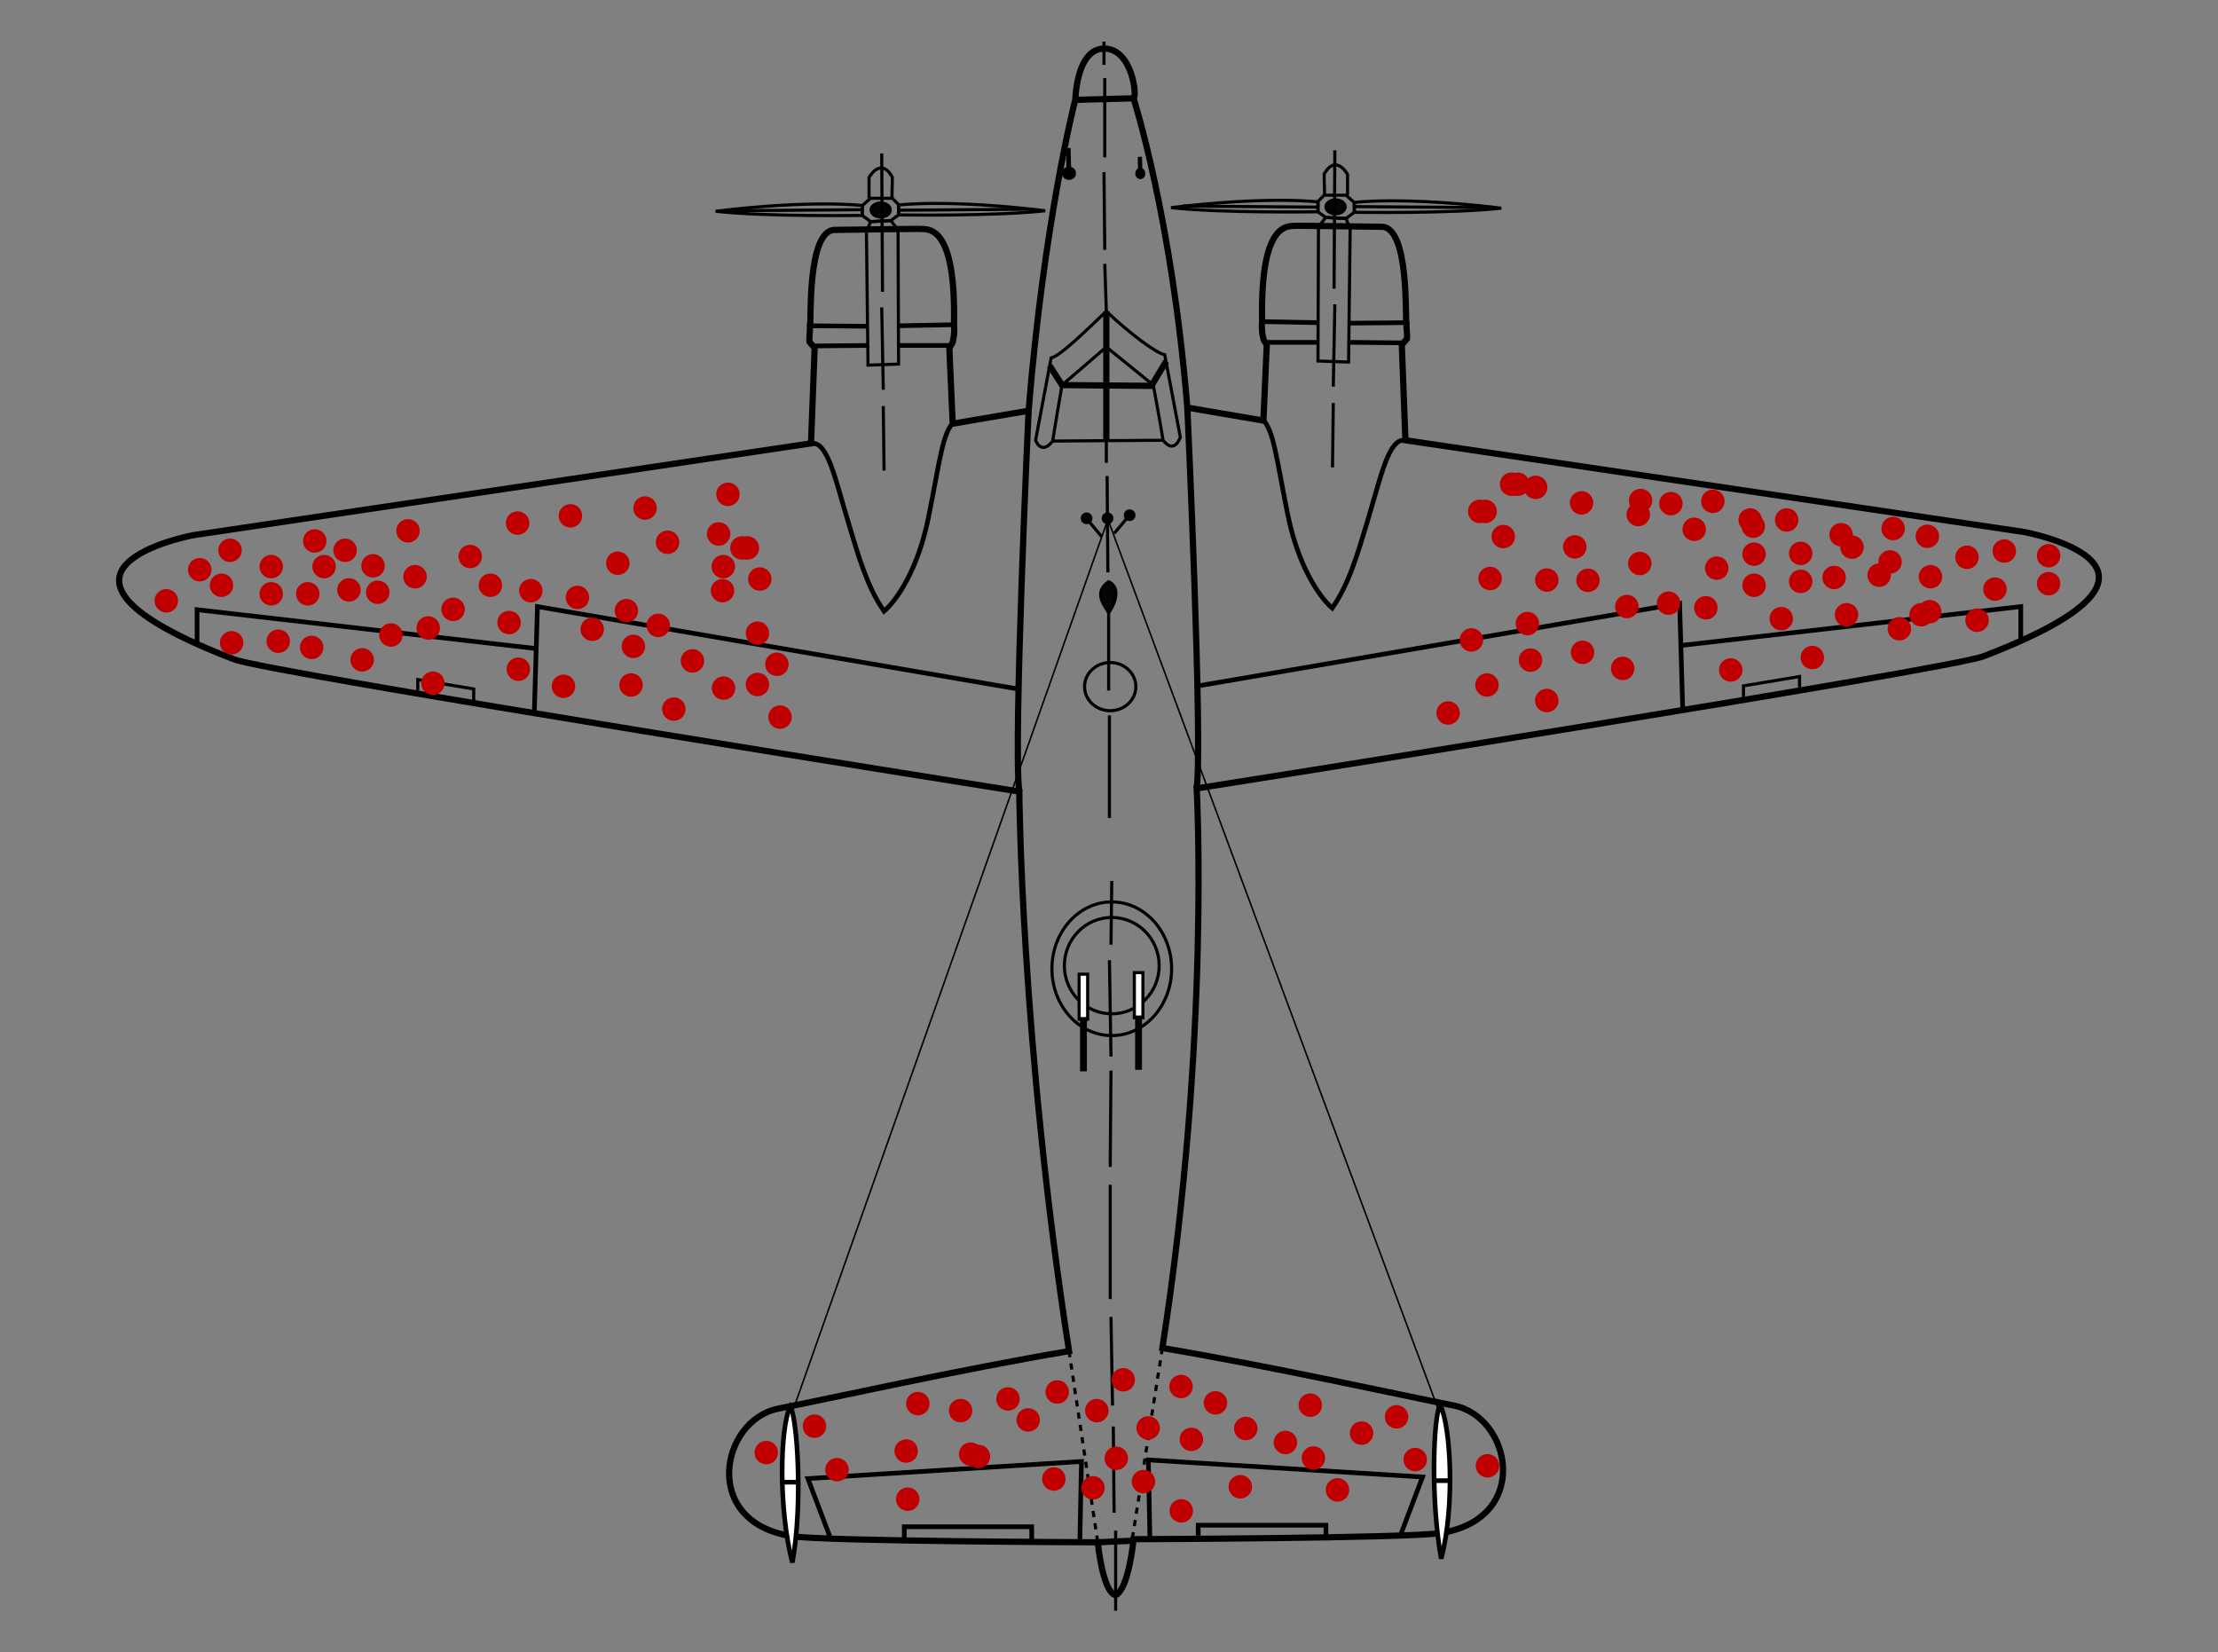 <?xml version="1.0" encoding="UTF-8" standalone="no"?>
<!-- Created with Inkscape (http://www.inkscape.org/) -->

<svg
   width="377.56mm"
   height="281.252mm"
   viewBox="0 0 377.56 281.252"
   version="1.1"
   id="svg8"
   inkscape:version="1.2.2 (732a01da63, 2022-12-09)"
   sodipodi:docname="plane.svg"
   xmlns:inkscape="http://www.inkscape.org/namespaces/inkscape"
   xmlns:sodipodi="http://sodipodi.sourceforge.net/DTD/sodipodi-0.dtd"
   xmlns="http://www.w3.org/2000/svg"
   xmlns:svg="http://www.w3.org/2000/svg"
   xmlns:rdf="http://www.w3.org/1999/02/22-rdf-syntax-ns#"
   xmlns:cc="http://creativecommons.org/ns#"
   xmlns:dc="http://purl.org/dc/elements/1.1/">
  <rect x="0" y="0" width="377.56" height="281.252" fill="#808080" stroke="none"/>
  <defs
     id="defs2" />
  <sodipodi:namedview
     id="base"
     pagecolor="#ffffff"
     bordercolor="#666666"
     borderopacity="1.0"
     inkscape:pageopacity="0.0"
     inkscape:pageshadow="2"
     inkscape:zoom="0.6"
     inkscape:cx="607.5"
     inkscape:cy="569.16667"
     inkscape:document-units="mm"
     inkscape:current-layer="layer1"
     showgrid="false"
     borderlayer="true"
     fit-margin-top="0"
     fit-margin-left="0"
     fit-margin-right="0"
     fit-margin-bottom="0"
     objecttolerance="3"
     inkscape:window-width="1920"
     inkscape:window-height="1009"
     inkscape:window-x="1912"
     inkscape:window-y="-8"
     inkscape:window-maximized="1"
     inkscape:showpageshadow="2"
     inkscape:pagecheckerboard="0"
     inkscape:deskcolor="#d1d1d1" />
  <g
     inkscape:label="Calque 1"
     inkscape:groupmode="layer"
     id="layer1"
     transform="translate(-32.714,-89.094)">
    <g
       id="g1432"
       transform="translate(1.529,-3.109)">
      <g
         id="g1413">
        <ellipse
           ry="8.202"
           rx="8.07"
           cy="256.575"
           cx="220.436"
           id="path902"
           style="opacity:1;fill:none;fill-opacity:1;fill-rule:evenodd;stroke:#000000;stroke-width:0.529;stroke-linecap:butt;stroke-linejoin:miter;stroke-miterlimit:4;stroke-dasharray:none;stroke-dashoffset:0;stroke-opacity:1;paint-order:normal" />
        <ellipse
           style="opacity:1;fill:none;fill-opacity:1;fill-rule:evenodd;stroke:#000000;stroke-width:0.529;stroke-linecap:butt;stroke-linejoin:miter;stroke-miterlimit:4;stroke-dasharray:none;stroke-dashoffset:0;stroke-opacity:1;paint-order:normal"
           id="ellipse904"
           cx="220.436"
           cy="257.105"
           rx="10.186"
           ry="11.377" />
        <ellipse
           style="opacity:1;fill:none;fill-opacity:1;fill-rule:evenodd;stroke:#000000;stroke-width:0.529;stroke-linecap:butt;stroke-linejoin:miter;stroke-miterlimit:4;stroke-dasharray:none;stroke-dashoffset:0;stroke-opacity:1;paint-order:normal"
           id="ellipse918"
           cx="220.171"
           cy="209.083"
           rx="4.366"
           ry="4.101" />
        <g
           transform="matrix(0.572,0,0,0.661,103.366,41.292)"
           id="g1000"
           style="stroke:#000000;stroke-width:1.626;stroke-opacity:1">
          <ellipse
             ry="0.597"
             rx="0.661"
             cy="121.702"
             cx="213.16"
             id="ellipse996"
             style="opacity:1;fill:none;fill-opacity:1;fill-rule:evenodd;stroke:#000000;stroke-width:1.721;stroke-linecap:butt;stroke-linejoin:miter;stroke-miterlimit:4;stroke-dasharray:none;stroke-dashoffset:0;stroke-opacity:1;paint-order:normal" />
          <path
             inkscape:connector-curvature="0"
             id="path998"
             d="m 213.16,122.167 -0.132,-4.763"
             style="fill:none;fill-rule:evenodd;stroke:#000000;stroke-width:1.291;stroke-linecap:butt;stroke-linejoin:miter;stroke-miterlimit:4;stroke-dasharray:none;stroke-opacity:1" />
        </g>
        <path
           sodipodi:nodetypes="ccc"
           inkscape:connector-curvature="0"
           id="path1045"
           d="m 219.907,191.223 c 2.318,1.078 0.814,4.227 0,5.292 -0.5,-1.027 -2.802,-3.38 0,-5.292 z"
           style="fill:#050505;fill-opacity:1;fill-rule:evenodd;stroke:#000000;stroke-width:0.529;stroke-linecap:butt;stroke-linejoin:miter;stroke-miterlimit:4;stroke-dasharray:none;stroke-opacity:1" />
        <g
           style="stroke:#000000;stroke-width:1.058;stroke-miterlimit:4;stroke-dasharray:none;stroke-opacity:1"
           id="g890">
          <path
             style="fill:none;fill-rule:evenodd;stroke:#000000;stroke-width:1.058;stroke-linecap:butt;stroke-linejoin:miter;stroke-miterlimit:4;stroke-dasharray:none;stroke-opacity:1"
             d="m 206.28,162.119 c 0,0 -2.646,56.885 -1.587,64.823"
             id="path884"
             inkscape:connector-curvature="0"
             sodipodi:nodetypes="cc" />
        </g>
        <path
           inkscape:connector-curvature="0"
           id="path892"
           d="m 122.143,213.448 0.529,-17.992 81.756,14.023"
           style="fill:none;fill-rule:evenodd;stroke:#000000;stroke-width:0.794;stroke-linecap:butt;stroke-linejoin:miter;stroke-miterlimit:4;stroke-dasharray:none;stroke-opacity:1" />
        <path
           inkscape:connector-curvature="0"
           id="path894"
           d="m 64.728,201.542 v -5.556 l 57.679,6.615"
           style="fill:none;fill-rule:evenodd;stroke:#000000;stroke-width:0.794;stroke-linecap:butt;stroke-linejoin:miter;stroke-miterlimit:4;stroke-dasharray:none;stroke-opacity:1" />
        <path
           inkscape:connector-curvature="0"
           id="path896"
           d="m 102.299,209.744 v -1.852 l 9.525,1.587 v 2.117"
           style="fill:none;fill-rule:evenodd;stroke:#000000;stroke-width:0.529;stroke-linecap:butt;stroke-linejoin:miter;stroke-miterlimit:4;stroke-dasharray:none;stroke-opacity:1" />
        <path
           inkscape:connector-curvature="0"
           id="path900"
           d="m 213.16,322.192 4.895,32.544"
           style="fill:none;fill-rule:evenodd;stroke:#000000;stroke-width:0.529;stroke-linecap:butt;stroke-linejoin:miter;stroke-miterlimit:4;stroke-dasharray:1.058, 1.058;stroke-dashoffset:0;stroke-opacity:1" />
        <path
           sodipodi:nodetypes="cccc"
           inkscape:connector-curvature="0"
           id="path906"
           d="m 172.414,353.678 -3.704,-9.79 46.567,-2.91 -0.265,13.229"
           style="fill:none;fill-rule:evenodd;stroke:#000000;stroke-width:0.794;stroke-linecap:butt;stroke-linejoin:miter;stroke-miterlimit:4;stroke-dasharray:none;stroke-opacity:1" />
        <path
           inkscape:connector-curvature="0"
           id="path908"
           d="m 185.114,353.942 v -1.852 h 21.696 v 2.381"
           style="fill:none;fill-rule:evenodd;stroke:#000000;stroke-width:0.794;stroke-linecap:butt;stroke-linejoin:miter;stroke-miterlimit:4;stroke-dasharray:none;stroke-opacity:1" />
        <path
           inkscape:connector-curvature="0"
           id="path916"
           d="m 165.799,333.305 53.975,-152.665"
           style="fill:none;fill-rule:evenodd;stroke:#000000;stroke-width:0.265;stroke-linecap:butt;stroke-linejoin:miter;stroke-miterlimit:4;stroke-dasharray:none;stroke-opacity:1" />
        <g
           style="stroke:#000000;stroke-opacity:1"
           id="g967">
          <g
             id="g939"
             style="stroke:#000000;stroke-width:0.529;stroke-miterlimit:4;stroke-dasharray:none;stroke-opacity:1">
            <path
               inkscape:connector-curvature="0"
               id="path924"
               d="m 178.676,131.692 0.265,22.666 5.203,-0.176 -0.088,-22.842 -1.235,-1.587 -3.44,0.176 z"
               style="fill:none;fill-rule:evenodd;stroke:#000000;stroke-width:0.529;stroke-linecap:butt;stroke-linejoin:miter;stroke-miterlimit:4;stroke-dasharray:none;stroke-opacity:1" />
            <path
               inkscape:connector-curvature="0"
               id="path926"
               d="m 169.062,147.655 9.701,0.088"
               style="fill:none;fill-rule:evenodd;stroke:#000000;stroke-width:0.794;stroke-linecap:butt;stroke-linejoin:miter;stroke-miterlimit:4;stroke-dasharray:none;stroke-opacity:1" />
            <path
               inkscape:connector-curvature="0"
               id="path928"
               d="m 169.768,151.095 9.084,-0.088"
               style="fill:none;fill-rule:evenodd;stroke:#000000;stroke-width:0.794;stroke-linecap:butt;stroke-linejoin:miter;stroke-miterlimit:4;stroke-dasharray:none;stroke-opacity:1" />
            <path
               inkscape:connector-curvature="0"
               id="path930"
               d="m 184.232,147.655 9.349,-0.176"
               style="fill:none;fill-rule:evenodd;stroke:#000000;stroke-width:0.794;stroke-linecap:butt;stroke-linejoin:miter;stroke-miterlimit:4;stroke-dasharray:none;stroke-opacity:1" />
            <path
               inkscape:connector-curvature="0"
               id="path932"
               d="m 184.232,151.007 h 8.731"
               style="fill:none;fill-rule:evenodd;stroke:#000000;stroke-width:0.794;stroke-linecap:butt;stroke-linejoin:miter;stroke-miterlimit:4;stroke-dasharray:none;stroke-opacity:1" />
          </g>
          <path
             style="fill:none;fill-rule:evenodd;stroke:#000000;stroke-width:0.529;stroke-linecap:butt;stroke-linejoin:miter;stroke-miterlimit:4;stroke-dasharray:none;stroke-opacity:1"
             d="m 179.381,129.928 -1.411,-1.058 v -1.676 l 1.411,-1.235 h 3.704 l 1.058,1.058 v 1.764 l -1.323,0.97 z"
             id="path941"
             inkscape:connector-curvature="0" />
          <path
             style="fill:none;fill-rule:evenodd;stroke:#000000;stroke-width:0.529;stroke-linecap:butt;stroke-linejoin:miter;stroke-miterlimit:4;stroke-dasharray:none;stroke-opacity:1"
             d="m 179.117,125.959 -1e-5,-3.528 c 0,0 1.94,-3.616 3.969,-0.088 0.032,1.17 -0.146,3.551 0,3.616"
             id="path945"
             inkscape:connector-curvature="0"
             sodipodi:nodetypes="cccc" />
          <path
             style="fill:none;fill-rule:evenodd;stroke:#000000;stroke-width:0.529;stroke-linecap:butt;stroke-linejoin:miter;stroke-miterlimit:4;stroke-dasharray:none;stroke-opacity:1"
             d="m 177.97,128.87 c 0,0 -16.324,0.265 -24.961,-0.706 16.842,-2.028 24.961,-0.97 24.961,-0.97 z"
             id="path947"
             inkscape:connector-curvature="0"
             sodipodi:nodetypes="cccc" />
          <path
             sodipodi:nodetypes="cccc"
             inkscape:connector-curvature="0"
             id="path949"
             d="m 184.144,128.782 c 0,0 16.324,0.265 24.96,-0.706 -16.842,-2.028 -24.96,-0.97 -24.96,-0.97 z"
             style="fill:none;fill-rule:evenodd;stroke:#000000;stroke-width:0.529;stroke-linecap:butt;stroke-linejoin:miter;stroke-miterlimit:4;stroke-dasharray:none;stroke-opacity:1" />
          <path
             style="fill:none;fill-rule:evenodd;stroke:#000000;stroke-width:0.529;stroke-linecap:butt;stroke-linejoin:miter;stroke-miterlimit:4;stroke-dasharray:none;stroke-opacity:1"
             d="m 177.882,127.9 -23.019,0.176"
             id="path951"
             inkscape:connector-curvature="0" />
          <path
             inkscape:connector-curvature="0"
             id="path953"
             d="m 207.074,127.812 -23.019,0.176"
             style="fill:none;fill-rule:evenodd;stroke:#000000;stroke-width:0.529;stroke-linecap:butt;stroke-linejoin:miter;stroke-miterlimit:4;stroke-dasharray:none;stroke-opacity:1" />
        </g>
        <ellipse
           ry="1.191"
           rx="1.632"
           cy="127.944"
           cx="181.101"
           id="path971"
           style="opacity:1;fill:#050505;fill-opacity:1;fill-rule:evenodd;stroke:#000000;stroke-width:0.529;stroke-linecap:butt;stroke-linejoin:miter;stroke-miterlimit:4;stroke-dasharray:none;stroke-dashoffset:0;stroke-opacity:1;paint-order:normal" />
        <g
           style="stroke:#000000;stroke-width:0.529;stroke-miterlimit:4;stroke-dasharray:none;stroke-opacity:1"
           id="g982"
           transform="translate(0.265)">
          <path
             style="fill:none;fill-rule:evenodd;stroke:#000000;stroke-width:0.529;stroke-linecap:butt;stroke-linejoin:miter;stroke-miterlimit:4;stroke-dasharray:none;stroke-opacity:1"
             d="m 181.013,118.331 0.132,23.548"
             id="path973"
             inkscape:connector-curvature="0" />
          <path
             style="fill:none;fill-rule:evenodd;stroke:#000000;stroke-width:0.529;stroke-linecap:butt;stroke-linejoin:miter;stroke-miterlimit:4;stroke-dasharray:none;stroke-opacity:1"
             d="m 181.013,144.524 0.265,14.023"
             id="path975"
             inkscape:connector-curvature="0" />
          <path
             style="fill:none;fill-rule:evenodd;stroke:#000000;stroke-width:0.529;stroke-linecap:butt;stroke-linejoin:miter;stroke-miterlimit:4;stroke-dasharray:none;stroke-opacity:1"
             d="m 181.277,161.325 0.132,10.98"
             id="path977"
             inkscape:connector-curvature="0" />
        </g>
        <path
           sodipodi:nodetypes="cscsc"
           inkscape:connector-curvature="0"
           id="path984"
           d="m 169.239,167.675 c 2.841,-0.474 4.134,6.111 6.448,13.773 1.629,5.394 3.085,10.62 5.988,14.802 2.325,-2.037 5.813,-7.333 7.545,-15.906 2.028,-10.04 2.359,-14.326 4.361,-16.373"
           style="fill:none;fill-rule:evenodd;stroke:#000000;stroke-width:0.794;stroke-linecap:butt;stroke-linejoin:miter;stroke-miterlimit:4;stroke-dasharray:none;stroke-opacity:1" />
        <g
           style="stroke:#000000;stroke-opacity:1"
           id="g994">
          <ellipse
             style="opacity:1;fill:none;fill-opacity:1;fill-rule:evenodd;stroke:#000000;stroke-width:1.058;stroke-linecap:butt;stroke-linejoin:miter;stroke-miterlimit:4;stroke-dasharray:none;stroke-dashoffset:0;stroke-opacity:1;paint-order:normal"
             id="ellipse990"
             cx="213.16"
             cy="121.702"
             rx="0.661"
             ry="0.597" />
          <path
             style="fill:none;fill-rule:evenodd;stroke:#000000;stroke-width:0.794;stroke-linecap:butt;stroke-linejoin:miter;stroke-miterlimit:4;stroke-dasharray:none;stroke-opacity:1"
             d="m 213.16,122.167 -0.132,-4.763"
             id="path988"
             inkscape:connector-curvature="0" />
        </g>
        <path
           sodipodi:nodetypes="cccccc"
           inkscape:connector-curvature="0"
           id="path1002"
           d="m 219.51,145.186 c -3.878,3.712 -7.909,7.645 -9.393,7.938 l -2.646,14.023 c 0,0 0.926,2.646 2.91,0.132 0.397,-2.646 1.587,-9.525 1.587,-9.525 l 7.541,-6.482"
           style="fill:none;fill-rule:evenodd;stroke:#000000;stroke-width:0.529;stroke-linecap:butt;stroke-linejoin:miter;stroke-miterlimit:4;stroke-dasharray:none;stroke-opacity:1" />
        <path
           inkscape:connector-curvature="0"
           id="path1004"
           d="m 210.382,167.279 18.785,-0.132"
           style="fill:none;fill-rule:evenodd;stroke:#000000;stroke-width:0.529;stroke-linecap:butt;stroke-linejoin:miter;stroke-miterlimit:4;stroke-dasharray:none;stroke-opacity:1"
           sodipodi:nodetypes="cc" />
        <path
           sodipodi:nodetypes="cccc"
           inkscape:connector-curvature="0"
           id="path1006"
           d="m 209.852,154.446 2.117,3.307 15.214,0.132 2.514,-4.189"
           style="fill:none;fill-rule:evenodd;stroke:#000000;stroke-width:1.058;stroke-linecap:butt;stroke-linejoin:miter;stroke-miterlimit:4;stroke-dasharray:none;stroke-opacity:1" />
        <path
           inkscape:connector-curvature="0"
           id="path1008"
           d="m 219.51,145.186 v 22.225"
           style="fill:none;fill-rule:evenodd;stroke:#000000;stroke-width:1.058;stroke-linecap:butt;stroke-linejoin:miter;stroke-miterlimit:4;stroke-dasharray:none;stroke-opacity:1" />
        <path
           inkscape:connector-curvature="0"
           id="path1029"
           d="m 218.716,183.55 -2.646,-3.175"
           style="fill:none;fill-rule:evenodd;stroke:#000000;stroke-width:0.529;stroke-linecap:butt;stroke-linejoin:miter;stroke-miterlimit:4;stroke-dasharray:none;stroke-opacity:1" />
        <g
           transform="translate(0.265,60.193)"
           id="g1035"
           style="stroke:#000000;stroke-opacity:1">
          <circle
             r="0.471"
             cy="120.241"
             cx="215.879"
             id="ellipse1031"
             style="opacity:1;fill:none;fill-opacity:1;fill-rule:evenodd;stroke:#000000;stroke-width:1.058;stroke-linecap:butt;stroke-linejoin:miter;stroke-miterlimit:4;stroke-dasharray:none;stroke-dashoffset:0;stroke-opacity:1;paint-order:normal" />
        </g>
        <g
           style="stroke:#000000;stroke-opacity:1"
           id="g1039"
           transform="translate(3.836,60.193)">
          <circle
             style="opacity:1;fill:none;fill-opacity:1;fill-rule:evenodd;stroke:#000000;stroke-width:1.058;stroke-linecap:butt;stroke-linejoin:miter;stroke-miterlimit:4;stroke-dasharray:none;stroke-dashoffset:0;stroke-opacity:1;paint-order:normal"
             id="circle1037"
             cx="215.879"
             cy="120.241"
             r="0.471" />
        </g>
        <rect
           y="258.031"
           x="214.879"
           height="7.673"
           width="1.455"
           id="rect1047"
           style="opacity:1;fill:#ffffff;fill-opacity:1;fill-rule:evenodd;stroke:#000000;stroke-width:0.529;stroke-linecap:butt;stroke-linejoin:miter;stroke-miterlimit:4;stroke-dasharray:none;stroke-dashoffset:0;stroke-opacity:1;paint-order:normal" />
        <rect
           style="opacity:1;fill:none;fill-opacity:1;fill-rule:evenodd;stroke:#000000;stroke-width:0.794;stroke-linecap:butt;stroke-linejoin:miter;stroke-miterlimit:4;stroke-dasharray:none;stroke-dashoffset:0;stroke-opacity:1;paint-order:normal"
           id="rect1049"
           width="0.373"
           height="8.441"
           x="215.433"
           y="265.729" />
        <path
           style="fill:none;fill-rule:evenodd;stroke:#000000;stroke-width:1.058;stroke-linecap:butt;stroke-linejoin:miter;stroke-miterlimit:4;stroke-dasharray:none;stroke-opacity:1"
           d="m 224.14,108.938 c 0,0 6.506,20.108 9.158,52.652 l 12.95,2.205 0.575,-12.876 -0.53,-0.882 c 0,0 -0.442,-1.411 -0.265,-3.087 -0.362,-17.926 4.806,-16.132 6.099,-16.316 0,0 9.193,0.088 14.232,0.176 4.836,-0.013 3.976,16.183 4.243,16.316 -0.033,0.911 0.161,1.999 0.088,2.734 l -0.884,1.058 0.619,16.228 105.279,15.61 c 0,0 32.874,5.969 -6.895,21.167 -6.042,2.309 -133.919,22.49 -133.919,22.49 0,0 2.381,42.333 -5.84,95.25 18.828,3.175 40.836,8.08 49.59,9.79 9.775,1.909 13.323,19.154 -2.121,21.696 -5.55,0.913 -52.374,1.058 -52.374,1.058 0,0 -0.796,8.467 -3.048,9.525 -2.247,-0.529 -3.041,-8.996 -3.041,-8.996 0,0 -46.717,-0.145 -52.255,-1.058 -15.41,-2.542 -11.87,-19.787 -2.117,-21.696 8.734,-1.71 30.692,-6.615 49.477,-9.79 -8.202,-52.917 -8.467,-95.25 -8.467,-95.25 0,0 -127.587,-20.181 -133.615,-22.49 -39.678,-15.197 -6.879,-21.167 -6.879,-21.167 l 105.04,-15.61 0.617,-16.228 -0.882,-1.058 c -0.072,-0.735 0.121,-1.823 0.088,-2.734 0.266,-0.133 -0.592,-16.329 4.233,-16.316 5.027,-0.088 14.199,-0.176 14.199,-0.176 1.291,0.184 6.447,-1.61 6.085,16.316 0.176,1.676 -0.265,3.087 -0.265,3.087 l -0.529,0.882 0.573,12.876 12.92,-2.205 c 2.646,-32.544 7.938,-52.917 7.938,-52.917 l 9.922,-0.265 c 0.646,-0.132 -0.13,-8.467 -5.027,-8.467 -3.86,0.101 -4.715,5.642 -4.895,8.731"
           id="path1098"
           inkscape:connector-curvature="0"
           sodipodi:nodetypes="cccccccccccccssccscccsccsscccccccccccccccc" />
        <path
           style="fill:none;fill-rule:evenodd;stroke:#000000;stroke-width:1.058;stroke-linecap:butt;stroke-linejoin:miter;stroke-miterlimit:4;stroke-dasharray:none;stroke-opacity:1"
           d="m 233.298,161.59 c 0,0 2.652,56.885 1.591,64.823"
           id="path1100"
           inkscape:connector-curvature="0"
           sodipodi:nodetypes="cc" />
        <path
           style="fill:none;fill-rule:evenodd;stroke:#000000;stroke-width:0.794;stroke-linecap:butt;stroke-linejoin:miter;stroke-miterlimit:4;stroke-dasharray:none;stroke-opacity:1"
           d="m 317.627,212.919 -0.53,-17.992 -81.942,14.023"
           id="path1104"
           inkscape:connector-curvature="0" />
        <path
           style="fill:none;fill-rule:evenodd;stroke:#000000;stroke-width:0.794;stroke-linecap:butt;stroke-linejoin:miter;stroke-miterlimit:4;stroke-dasharray:none;stroke-opacity:1"
           d="m 375.172,201.013 v -5.556 l -57.81,6.615"
           id="path1106"
           inkscape:connector-curvature="0" />
        <path
           style="fill:none;fill-rule:evenodd;stroke:#000000;stroke-width:0.529;stroke-linecap:butt;stroke-linejoin:miter;stroke-miterlimit:4;stroke-dasharray:none;stroke-opacity:1"
           d="m 337.516,209.215 v -1.852 l -9.547,1.587 v 2.117"
           id="path1108"
           inkscape:connector-curvature="0" />
        <path
           style="fill:none;fill-rule:evenodd;stroke:#000000;stroke-width:0.529;stroke-linecap:butt;stroke-linejoin:miter;stroke-miterlimit:4;stroke-dasharray:1.058, 1.058;stroke-dashoffset:0;stroke-opacity:1"
           d="m 229.049,321.663 -5.171,32.808"
           id="path1110"
           inkscape:connector-curvature="0"
           sodipodi:nodetypes="cc" />
        <path
           style="fill:none;fill-rule:evenodd;stroke:#000000;stroke-width:0.794;stroke-linecap:butt;stroke-linejoin:miter;stroke-miterlimit:4;stroke-dasharray:none;stroke-opacity:1"
           d="m 269.623,353.413 3.713,-9.79 -46.673,-2.91 0.265,13.229"
           id="path1112"
           inkscape:connector-curvature="0"
           sodipodi:nodetypes="cccc" />
        <path
           style="fill:none;fill-rule:evenodd;stroke:#000000;stroke-width:0.794;stroke-linecap:butt;stroke-linejoin:miter;stroke-miterlimit:4;stroke-dasharray:none;stroke-opacity:1"
           d="m 256.894,353.678 v -1.852 h -21.745 v 2.381"
           id="path1114"
           inkscape:connector-curvature="0" />
        <path
           style="fill:none;fill-rule:evenodd;stroke:#000000;stroke-width:0.265;stroke-linecap:butt;stroke-linejoin:miter;stroke-miterlimit:4;stroke-dasharray:none;stroke-opacity:1"
           d="m 276.253,332.775 -56.567,-152.4"
           id="path1120"
           inkscape:connector-curvature="0"
           sodipodi:nodetypes="cc" />
        <g
           transform="matrix(-1.002,0,0,1,440.048,-0.529)"
           id="g1146"
           style="stroke:#000000;stroke-width:0.999;stroke-opacity:1">
          <g
             style="stroke:#000000;stroke-width:0.529;stroke-miterlimit:4;stroke-dasharray:none;stroke-opacity:1"
             id="g1132">
            <path
               style="fill:none;fill-rule:evenodd;stroke:#000000;stroke-width:0.529;stroke-linecap:butt;stroke-linejoin:miter;stroke-miterlimit:4;stroke-dasharray:none;stroke-opacity:1"
               d="m 178.676,131.692 0.265,22.666 5.203,-0.176 -0.088,-22.842 -1.235,-1.587 -3.44,0.176 z"
               id="path1122"
               inkscape:connector-curvature="0" />
            <path
               sodipodi:nodetypes="cc"
               style="fill:none;fill-rule:evenodd;stroke:#000000;stroke-width:0.793;stroke-linecap:butt;stroke-linejoin:miter;stroke-miterlimit:4;stroke-dasharray:none;stroke-opacity:1"
               d="m 169.062,147.655 9.701,0.088"
               id="path1124"
               inkscape:connector-curvature="0" />
            <path
               style="fill:none;fill-rule:evenodd;stroke:#000000;stroke-width:0.793;stroke-linecap:butt;stroke-linejoin:miter;stroke-miterlimit:4;stroke-dasharray:none;stroke-opacity:1"
               d="m 169.768,151.095 9.084,-0.088"
               id="path1126"
               inkscape:connector-curvature="0" />
            <path
               style="fill:none;fill-rule:evenodd;stroke:#000000;stroke-width:0.793;stroke-linecap:butt;stroke-linejoin:miter;stroke-miterlimit:4;stroke-dasharray:none;stroke-opacity:1"
               d="m 184.232,147.655 9.349,-0.176"
               id="path1128"
               inkscape:connector-curvature="0" />
            <path
               style="fill:none;fill-rule:evenodd;stroke:#000000;stroke-width:0.793;stroke-linecap:butt;stroke-linejoin:miter;stroke-miterlimit:4;stroke-dasharray:none;stroke-opacity:1"
               d="m 184.232,151.007 h 8.731"
               id="path1130"
               inkscape:connector-curvature="0" />
          </g>
          <path
             inkscape:connector-curvature="0"
             id="path1134"
             d="m 179.381,129.928 -1.411,-1.058 v -1.676 l 1.411,-1.235 h 3.704 l 1.058,1.058 v 1.764 l -1.323,0.97 z"
             style="fill:none;fill-rule:evenodd;stroke:#000000;stroke-width:0.529;stroke-linecap:butt;stroke-linejoin:miter;stroke-miterlimit:4;stroke-dasharray:none;stroke-opacity:1" />
          <path
             sodipodi:nodetypes="cccc"
             inkscape:connector-curvature="0"
             id="path1136"
             d="m 179.117,125.959 -1e-5,-3.528 c 0,0 1.94,-3.616 3.969,-0.088 0.032,1.17 -0.146,3.551 0,3.616"
             style="fill:none;fill-rule:evenodd;stroke:#000000;stroke-width:0.529;stroke-linecap:butt;stroke-linejoin:miter;stroke-miterlimit:4;stroke-dasharray:none;stroke-opacity:1" />
          <path
             sodipodi:nodetypes="cccc"
             inkscape:connector-curvature="0"
             id="path1138"
             d="m 177.97,128.87 c 0,0 -16.324,0.265 -24.961,-0.706 16.842,-2.028 24.961,-0.97 24.961,-0.97 z"
             style="fill:none;fill-rule:evenodd;stroke:#000000;stroke-width:0.529;stroke-linecap:butt;stroke-linejoin:miter;stroke-miterlimit:4;stroke-dasharray:none;stroke-opacity:1" />
          <path
             style="fill:none;fill-rule:evenodd;stroke:#000000;stroke-width:0.529;stroke-linecap:butt;stroke-linejoin:miter;stroke-miterlimit:4;stroke-dasharray:none;stroke-opacity:1"
             d="m 184.144,128.782 c 0,0 16.324,0.265 24.96,-0.706 -16.842,-2.028 -24.96,-0.97 -24.96,-0.97 z"
             id="path1140"
             inkscape:connector-curvature="0"
             sodipodi:nodetypes="cccc" />
          <path
             inkscape:connector-curvature="0"
             id="path1142"
             d="m 177.882,127.9 -23.019,0.176"
             style="fill:none;fill-rule:evenodd;stroke:#000000;stroke-width:0.529;stroke-linecap:butt;stroke-linejoin:miter;stroke-miterlimit:4;stroke-dasharray:none;stroke-opacity:1" />
          <path
             style="fill:none;fill-rule:evenodd;stroke:#000000;stroke-width:0.529;stroke-linecap:butt;stroke-linejoin:miter;stroke-miterlimit:4;stroke-dasharray:none;stroke-opacity:1"
             d="m 207.074,127.812 -23.019,0.176"
             id="path1144"
             inkscape:connector-curvature="0" />
        </g>
        <ellipse
           transform="scale(-1,1)"
           style="opacity:1;fill:#050505;fill-opacity:1;fill-rule:evenodd;stroke:#000000;stroke-width:0.529;stroke-linecap:butt;stroke-linejoin:miter;stroke-miterlimit:4;stroke-dasharray:none;stroke-dashoffset:0;stroke-opacity:1;paint-order:normal"
           id="ellipse1148"
           cx="-258.535"
           cy="127.415"
           rx="1.635"
           ry="1.191" />
        <g
           id="g1156"
           style="stroke:#000000;stroke-width:0.529;stroke-miterlimit:4;stroke-dasharray:none;stroke-opacity:1"
           transform="matrix(-1.002,0,0,1,439.784,-0.529)">
          <path
             inkscape:connector-curvature="0"
             id="path1150"
             d="m 181.013,118.331 0.132,23.548"
             style="fill:none;fill-rule:evenodd;stroke:#000000;stroke-width:0.529;stroke-linecap:butt;stroke-linejoin:miter;stroke-miterlimit:4;stroke-dasharray:none;stroke-opacity:1" />
          <path
             inkscape:connector-curvature="0"
             id="path1152"
             d="m 181.013,144.524 0.265,14.023"
             style="fill:none;fill-rule:evenodd;stroke:#000000;stroke-width:0.529;stroke-linecap:butt;stroke-linejoin:miter;stroke-miterlimit:4;stroke-dasharray:none;stroke-opacity:1" />
          <path
             inkscape:connector-curvature="0"
             id="path1154"
             d="m 181.277,161.325 0.132,10.98"
             style="fill:none;fill-rule:evenodd;stroke:#000000;stroke-width:0.529;stroke-linecap:butt;stroke-linejoin:miter;stroke-miterlimit:4;stroke-dasharray:none;stroke-opacity:1" />
        </g>
        <path
           style="fill:none;fill-rule:evenodd;stroke:#000000;stroke-width:0.794;stroke-linecap:butt;stroke-linejoin:miter;stroke-miterlimit:4;stroke-dasharray:none;stroke-opacity:1"
           d="m 270.424,167.146 c -2.848,-0.474 -4.143,6.111 -6.462,13.773 -1.633,5.394 -3.092,10.62 -6.001,14.802 -2.331,-2.037 -5.826,-7.333 -7.562,-15.906 -2.033,-10.04 -2.364,-14.326 -4.371,-16.373"
           id="path1158"
           inkscape:connector-curvature="0"
           sodipodi:nodetypes="cscsc" />
        <path
           style="fill:none;fill-rule:evenodd;stroke:#000000;stroke-width:0.529;stroke-linecap:butt;stroke-linejoin:miter;stroke-miterlimit:4;stroke-dasharray:none;stroke-opacity:1"
           d="m 219.51,145.186 c 3.886,3.712 8.457,7.116 9.943,7.408 l 2.652,14.023 c 0,0 -0.949,3.043 -2.938,0.529 -0.398,-2.646 -1.659,-9.393 -1.659,-9.393 l -7.999,-6.482"
           id="path1166"
           inkscape:connector-curvature="0"
           sodipodi:nodetypes="cccccc" />
        <path
           style="fill:none;fill-rule:evenodd;stroke:#000000;stroke-width:0.529;stroke-linecap:butt;stroke-linejoin:miter;stroke-miterlimit:4;stroke-dasharray:none;stroke-opacity:1"
           d="m 220.834,183.021 2.652,-3.175"
           id="path1174"
           inkscape:connector-curvature="0" />
        <g
           style="stroke:#000000;stroke-width:0.999;stroke-opacity:1"
           id="g1178"
           transform="matrix(-1.002,0,0,1,439.783,59.664)">
          <circle
             style="opacity:1;fill:none;fill-opacity:1;fill-rule:evenodd;stroke:#000000;stroke-width:1.057;stroke-linecap:butt;stroke-linejoin:miter;stroke-miterlimit:4;stroke-dasharray:none;stroke-dashoffset:0;stroke-opacity:1;paint-order:normal"
             id="circle1176"
             cx="215.879"
             cy="120.241"
             r="0.471" />
        </g>
        <rect
           transform="scale(-1,1)"
           style="opacity:1;fill:#ffffff;fill-opacity:1;fill-rule:evenodd;stroke:#000000;stroke-width:0.529;stroke-linecap:butt;stroke-linejoin:miter;stroke-miterlimit:4;stroke-dasharray:none;stroke-dashoffset:0;stroke-opacity:1;paint-order:normal"
           id="rect1184"
           width="1.459"
           height="7.673"
           x="-225.738"
           y="257.766" />
        <rect
           transform="scale(-1,1)"
           y="265.465"
           x="-225.183"
           height="8.441"
           width="0.374"
           id="rect1186"
           style="opacity:1;fill:none;fill-opacity:1;fill-rule:evenodd;stroke:#000000;stroke-width:0.794;stroke-linecap:butt;stroke-linejoin:miter;stroke-miterlimit:4;stroke-dasharray:none;stroke-dashoffset:0;stroke-opacity:1;paint-order:normal" />
        <path
           style="fill:none;fill-rule:evenodd;stroke:#000000;stroke-width:1.058;stroke-linecap:butt;stroke-linejoin:miter;stroke-miterlimit:4;stroke-dasharray:none;stroke-opacity:1"
           d="m 218.054,354.736 5.824,-0.265"
           id="path1190"
           inkscape:connector-curvature="0"
           sodipodi:nodetypes="cc" />
        <path
           inkscape:connector-curvature="0"
           id="path1196"
           d="m 219.113,99.281 v 3.969"
           style="fill:none;fill-rule:evenodd;stroke:#000000;stroke-width:0.529;stroke-linecap:butt;stroke-linejoin:miter;stroke-miterlimit:4;stroke-dasharray:none;stroke-opacity:1" />
        <path
           inkscape:connector-curvature="0"
           id="path1198"
           d="m 219.245,105.498 v 13.494"
           style="fill:none;fill-rule:evenodd;stroke:#000000;stroke-width:0.529;stroke-linecap:butt;stroke-linejoin:miter;stroke-miterlimit:4;stroke-dasharray:none;stroke-opacity:1" />
        <path
           inkscape:connector-curvature="0"
           id="path1200"
           d="m 219.113,121.506 0.132,13.229"
           style="fill:none;fill-rule:evenodd;stroke:#000000;stroke-width:0.529;stroke-linecap:butt;stroke-linejoin:miter;stroke-miterlimit:4;stroke-dasharray:none;stroke-opacity:1" />
        <path
           inkscape:connector-curvature="0"
           id="path1202"
           d="m 219.245,137.116 0.265,8.07"
           style="fill:none;fill-rule:evenodd;stroke:#000000;stroke-width:0.529;stroke-linecap:butt;stroke-linejoin:miter;stroke-miterlimit:4;stroke-dasharray:none;stroke-opacity:1" />
        <path
           inkscape:connector-curvature="0"
           id="path1204"
           d="m 219.51,166.882 v 4.101"
           style="fill:none;fill-rule:evenodd;stroke:#000000;stroke-width:0.529;stroke-linecap:butt;stroke-linejoin:miter;stroke-miterlimit:4;stroke-dasharray:none;stroke-opacity:1" />
        <path
           inkscape:connector-curvature="0"
           id="path1206"
           d="m 219.642,173.232 0.132,16.404"
           style="fill:none;fill-rule:evenodd;stroke:#000000;stroke-width:0.529;stroke-linecap:butt;stroke-linejoin:miter;stroke-miterlimit:4;stroke-dasharray:none;stroke-opacity:1" />
        <path
           inkscape:connector-curvature="0"
           id="path1208"
           d="M 219.907,196.515 V 209.744"
           style="fill:none;fill-rule:evenodd;stroke:#000000;stroke-width:0.529;stroke-linecap:butt;stroke-linejoin:miter;stroke-miterlimit:4;stroke-dasharray:none;stroke-opacity:1" />
        <path
           inkscape:connector-curvature="0"
           id="path1210"
           d="m 220.039,213.978 v 17.462"
           style="fill:none;fill-rule:evenodd;stroke:#000000;stroke-width:0.529;stroke-linecap:butt;stroke-linejoin:miter;stroke-miterlimit:4;stroke-dasharray:none;stroke-opacity:1" />
        <path
           inkscape:connector-curvature="0"
           id="path1212"
           d="m 220.436,242.156 -0.132,10.848"
           style="fill:none;fill-rule:evenodd;stroke:#000000;stroke-width:0.529;stroke-linecap:butt;stroke-linejoin:miter;stroke-miterlimit:4;stroke-dasharray:none;stroke-opacity:1" />
        <path
           inkscape:connector-curvature="0"
           id="path1214"
           d="m 220.039,255.649 0.265,16.404"
           style="fill:none;fill-rule:evenodd;stroke:#000000;stroke-width:0.529;stroke-linecap:butt;stroke-linejoin:miter;stroke-miterlimit:4;stroke-dasharray:none;stroke-opacity:1" />
        <path
           inkscape:connector-curvature="0"
           id="path1216"
           d="m 220.303,274.435 -0.132,16.404"
           style="fill:none;fill-rule:evenodd;stroke:#000000;stroke-width:0.529;stroke-linecap:butt;stroke-linejoin:miter;stroke-miterlimit:4;stroke-dasharray:none;stroke-opacity:1" />
        <path
           inkscape:connector-curvature="0"
           id="path1218"
           d="m 220.171,293.882 v 19.447"
           style="fill:none;fill-rule:evenodd;stroke:#000000;stroke-width:0.529;stroke-linecap:butt;stroke-linejoin:miter;stroke-miterlimit:4;stroke-dasharray:none;stroke-opacity:1" />
        <path
           inkscape:connector-curvature="0"
           id="path1220"
           d="m 220.303,316.371 0.265,15.081"
           style="fill:none;fill-rule:evenodd;stroke:#000000;stroke-width:0.529;stroke-linecap:butt;stroke-linejoin:miter;stroke-miterlimit:4;stroke-dasharray:none;stroke-opacity:1" />
        <path
           inkscape:connector-curvature="0"
           id="path1222"
           d="m 220.7,335.024 0.132,14.684"
           style="fill:none;fill-rule:evenodd;stroke:#000000;stroke-width:0.529;stroke-linecap:butt;stroke-linejoin:miter;stroke-miterlimit:4;stroke-dasharray:none;stroke-opacity:1" />
        <path
           inkscape:connector-curvature="0"
           id="path1224"
           d="m 221.097,352.751 v 13.626"
           style="fill:none;fill-rule:evenodd;stroke:#000000;stroke-width:0.529;stroke-linecap:butt;stroke-linejoin:miter;stroke-miterlimit:4;stroke-dasharray:none;stroke-opacity:1" />
        <path
           sodipodi:nodetypes="ccc"
           inkscape:connector-curvature="0"
           id="path910"
           d="m 165.711,331.629 c -1.758,3.445 -2.054,17.339 0.353,26.547 1.831,-9.898 0.827,-24.749 -0.353,-26.547 z"
           style="fill:#ffffff;fill-opacity:1;fill-rule:evenodd;stroke:#000000;stroke-width:0.794;stroke-linecap:butt;stroke-linejoin:miter;stroke-miterlimit:4;stroke-dasharray:none;stroke-opacity:1" />
        <path
           inkscape:connector-curvature="0"
           id="path912"
           d="m 164.212,344.505 h 2.822"
           style="fill:none;fill-rule:evenodd;stroke:#000000;stroke-width:0.794;stroke-linecap:butt;stroke-linejoin:miter;stroke-miterlimit:4;stroke-dasharray:none;stroke-opacity:1" />
        <path
           style="fill:#ffffff;fill-opacity:1;fill-rule:evenodd;stroke:#000000;stroke-width:0.794;stroke-linecap:butt;stroke-linejoin:miter;stroke-miterlimit:4;stroke-dasharray:none;stroke-opacity:1"
           d="m 276.341,331.364 c 1.762,3.445 2.588,16.942 0.176,26.15 -1.836,-9.898 -1.358,-24.352 -0.176,-26.15 z"
           id="path1116"
           inkscape:connector-curvature="0"
           sodipodi:nodetypes="ccc" />
        <path
           style="fill:none;fill-rule:evenodd;stroke:#000000;stroke-width:0.794;stroke-linecap:butt;stroke-linejoin:miter;stroke-miterlimit:4;stroke-dasharray:none;stroke-opacity:1"
           d="m 277.844,344.241 h -2.829"
           id="path1118"
           inkscape:connector-curvature="0" />
      </g>
      <g
         id="g1181">
        <circle
           style="fill:#c00000;fill-opacity:1;fill-rule:evenodd;stroke:none;stroke-width:0.529;stroke-linecap:butt;stroke-linejoin:miter;stroke-miterlimit:4;stroke-dasharray:none;stroke-dashoffset:0;stroke-opacity:1;paint-order:normal"
           id="circle1417"
           cx="119.292"
           cy="181.242"
           r="2" />
        <circle
           r="2"
           cy="182.565"
           cx="100.639"
           id="circle1419"
           style="fill:#c00000;fill-opacity:1;fill-rule:evenodd;stroke:none;stroke-width:0.529;stroke-linecap:butt;stroke-linejoin:miter;stroke-miterlimit:4;stroke-dasharray:none;stroke-dashoffset:0;stroke-opacity:1;paint-order:normal" />
        <circle
           style="fill:#c00000;fill-opacity:1;fill-rule:evenodd;stroke:none;stroke-width:0.529;stroke-linecap:butt;stroke-linejoin:miter;stroke-miterlimit:4;stroke-dasharray:none;stroke-dashoffset:0;stroke-opacity:1;paint-order:normal"
           id="circle1421"
           cx="84.764"
           cy="184.284"
           r="2" />
        <circle
           r="2"
           cy="185.872"
           cx="70.344"
           id="circle1423"
           style="fill:#c00000;fill-opacity:1;fill-rule:evenodd;stroke:none;stroke-width:0.529;stroke-linecap:butt;stroke-linejoin:miter;stroke-miterlimit:4;stroke-dasharray:none;stroke-dashoffset:0;stroke-opacity:1;paint-order:normal" />
        <circle
           style="fill:#c00000;fill-opacity:1;fill-rule:evenodd;stroke:none;stroke-width:0.529;stroke-linecap:butt;stroke-linejoin:miter;stroke-miterlimit:4;stroke-dasharray:none;stroke-dashoffset:0;stroke-opacity:1;paint-order:normal"
           id="circle1425"
           cx="65.185"
           cy="189.179"
           r="2" />
        <circle
           r="2"
           cy="194.471"
           cx="59.496"
           id="circle1427"
           style="fill:#c00000;fill-opacity:1;fill-rule:evenodd;stroke:none;stroke-width:0.529;stroke-linecap:butt;stroke-linejoin:miter;stroke-miterlimit:4;stroke-dasharray:none;stroke-dashoffset:0;stroke-opacity:1;paint-order:normal" />
        <circle
           style="fill:#c00000;fill-opacity:1;fill-rule:evenodd;stroke:none;stroke-width:0.529;stroke-linecap:butt;stroke-linejoin:miter;stroke-miterlimit:4;stroke-dasharray:none;stroke-dashoffset:0;stroke-opacity:1;paint-order:normal"
           id="circle1429"
           cx="68.889"
           cy="191.825"
           r="2" />
        <circle
           r="2"
           cy="188.65"
           cx="77.356"
           id="circle1431"
           style="fill:#c00000;fill-opacity:1;fill-rule:evenodd;stroke:none;stroke-width:0.529;stroke-linecap:butt;stroke-linejoin:miter;stroke-miterlimit:4;stroke-dasharray:none;stroke-dashoffset:0;stroke-opacity:1;paint-order:normal" />
        <circle
           style="fill:#c00000;fill-opacity:1;fill-rule:evenodd;stroke:none;stroke-width:0.529;stroke-linecap:butt;stroke-linejoin:miter;stroke-miterlimit:4;stroke-dasharray:none;stroke-dashoffset:0;stroke-opacity:1;paint-order:normal"
           id="circle1433"
           cx="77.356"
           cy="193.28"
           r="2" />
        <circle
           r="2"
           cy="193.28"
           cx="83.574"
           id="circle1435"
           style="fill:#c00000;fill-opacity:1;fill-rule:evenodd;stroke:none;stroke-width:0.529;stroke-linecap:butt;stroke-linejoin:miter;stroke-miterlimit:4;stroke-dasharray:none;stroke-dashoffset:0;stroke-opacity:1;paint-order:normal" />
        <circle
           style="fill:#c00000;fill-opacity:1;fill-rule:evenodd;stroke:none;stroke-width:0.529;stroke-linecap:butt;stroke-linejoin:miter;stroke-miterlimit:4;stroke-dasharray:none;stroke-dashoffset:0;stroke-opacity:1;paint-order:normal"
           id="circle1437"
           cx="86.352"
           cy="188.65"
           r="2" />
        <circle
           r="2"
           cy="185.872"
           cx="89.924"
           id="circle1439"
           style="fill:#c00000;fill-opacity:1;fill-rule:evenodd;stroke:none;stroke-width:0.529;stroke-linecap:butt;stroke-linejoin:miter;stroke-miterlimit:4;stroke-dasharray:none;stroke-dashoffset:0;stroke-opacity:1;paint-order:normal" />
        <circle
           style="fill:#c00000;fill-opacity:1;fill-rule:evenodd;stroke:none;stroke-width:0.529;stroke-linecap:butt;stroke-linejoin:miter;stroke-miterlimit:4;stroke-dasharray:none;stroke-dashoffset:0;stroke-opacity:1;paint-order:normal"
           id="circle1441"
           cx="94.686"
           cy="188.518"
           r="2" />
        <circle
           r="2"
           cy="193.016"
           cx="95.48"
           id="circle1443"
           style="fill:#c00000;fill-opacity:1;fill-rule:evenodd;stroke:none;stroke-width:0.529;stroke-linecap:butt;stroke-linejoin:miter;stroke-miterlimit:4;stroke-dasharray:none;stroke-dashoffset:0;stroke-opacity:1;paint-order:normal" />
        <circle
           style="fill:#c00000;fill-opacity:1;fill-rule:evenodd;stroke:none;stroke-width:0.529;stroke-linecap:butt;stroke-linejoin:miter;stroke-miterlimit:4;stroke-dasharray:none;stroke-dashoffset:0;stroke-opacity:1;paint-order:normal"
           id="circle1445"
           cx="90.585"
           cy="192.619"
           r="2" />
        <circle
           r="2"
           cy="190.37"
           cx="101.83"
           id="circle1447"
           style="fill:#c00000;fill-opacity:1;fill-rule:evenodd;stroke:none;stroke-width:0.529;stroke-linecap:butt;stroke-linejoin:miter;stroke-miterlimit:4;stroke-dasharray:none;stroke-dashoffset:0;stroke-opacity:1;paint-order:normal" />
        <circle
           style="fill:#c00000;fill-opacity:1;fill-rule:evenodd;stroke:none;stroke-width:0.529;stroke-linecap:butt;stroke-linejoin:miter;stroke-miterlimit:4;stroke-dasharray:none;stroke-dashoffset:0;stroke-opacity:1;paint-order:normal"
           id="circle1449"
           cx="111.223"
           cy="186.93"
           r="2" />
        <circle
           r="2"
           cy="191.825"
           cx="114.662"
           id="circle1451"
           style="fill:#c00000;fill-opacity:1;fill-rule:evenodd;stroke:none;stroke-width:0.529;stroke-linecap:butt;stroke-linejoin:miter;stroke-miterlimit:4;stroke-dasharray:none;stroke-dashoffset:0;stroke-opacity:1;paint-order:normal" />
        <circle
           style="fill:#c00000;fill-opacity:1;fill-rule:evenodd;stroke:none;stroke-width:0.529;stroke-linecap:butt;stroke-linejoin:miter;stroke-miterlimit:4;stroke-dasharray:none;stroke-dashoffset:0;stroke-opacity:1;paint-order:normal"
           id="circle1453"
           cx="121.541"
           cy="192.751"
           r="2" />
        <circle
           r="2"
           cy="198.175"
           cx="117.837"
           id="circle1455"
           style="fill:#c00000;fill-opacity:1;fill-rule:evenodd;stroke:none;stroke-width:0.529;stroke-linecap:butt;stroke-linejoin:miter;stroke-miterlimit:4;stroke-dasharray:none;stroke-dashoffset:0;stroke-opacity:1;paint-order:normal" />
        <circle
           style="fill:#c00000;fill-opacity:1;fill-rule:evenodd;stroke:none;stroke-width:0.529;stroke-linecap:butt;stroke-linejoin:miter;stroke-miterlimit:4;stroke-dasharray:none;stroke-dashoffset:0;stroke-opacity:1;paint-order:normal"
           id="circle1457"
           cx="108.312"
           cy="195.926"
           r="2" />
        <circle
           r="2"
           cy="199.101"
           cx="104.079"
           id="circle1459"
           style="fill:#c00000;fill-opacity:1;fill-rule:evenodd;stroke:none;stroke-width:0.529;stroke-linecap:butt;stroke-linejoin:miter;stroke-miterlimit:4;stroke-dasharray:none;stroke-dashoffset:0;stroke-opacity:1;paint-order:normal" />
        <circle
           style="fill:#c00000;fill-opacity:1;fill-rule:evenodd;stroke:none;stroke-width:0.529;stroke-linecap:butt;stroke-linejoin:miter;stroke-miterlimit:4;stroke-dasharray:none;stroke-dashoffset:0;stroke-opacity:1;paint-order:normal"
           id="circle1461"
           cx="97.729"
           cy="200.292"
           r="2" />
        <circle
           r="2"
           cy="204.525"
           cx="92.834"
           id="circle1463"
           style="fill:#c00000;fill-opacity:1;fill-rule:evenodd;stroke:none;stroke-width:0.529;stroke-linecap:butt;stroke-linejoin:miter;stroke-miterlimit:4;stroke-dasharray:none;stroke-dashoffset:0;stroke-opacity:1;paint-order:normal" />
        <circle
           style="fill:#c00000;fill-opacity:1;fill-rule:evenodd;stroke:none;stroke-width:0.529;stroke-linecap:butt;stroke-linejoin:miter;stroke-miterlimit:4;stroke-dasharray:none;stroke-dashoffset:0;stroke-opacity:1;paint-order:normal"
           id="circle1465"
           cx="84.235"
           cy="202.408"
           r="2" />
        <circle
           r="2"
           cy="201.35"
           cx="78.546"
           id="circle1467"
           style="fill:#c00000;fill-opacity:1;fill-rule:evenodd;stroke:none;stroke-width:0.529;stroke-linecap:butt;stroke-linejoin:miter;stroke-miterlimit:4;stroke-dasharray:none;stroke-dashoffset:0;stroke-opacity:1;paint-order:normal" />
        <circle
           style="fill:#c00000;fill-opacity:1;fill-rule:evenodd;stroke:none;stroke-width:0.529;stroke-linecap:butt;stroke-linejoin:miter;stroke-miterlimit:4;stroke-dasharray:none;stroke-dashoffset:0;stroke-opacity:1;paint-order:normal"
           id="circle1469"
           cx="70.609"
           cy="201.615"
           r="2" />
        <circle
           r="2"
           cy="208.494"
           cx="104.873"
           id="circle1471"
           style="fill:#c00000;fill-opacity:1;fill-rule:evenodd;stroke:none;stroke-width:0.529;stroke-linecap:butt;stroke-linejoin:miter;stroke-miterlimit:4;stroke-dasharray:none;stroke-dashoffset:0;stroke-opacity:1;paint-order:normal" />
        <circle
           style="fill:#c00000;fill-opacity:1;fill-rule:evenodd;stroke:none;stroke-width:0.529;stroke-linecap:butt;stroke-linejoin:miter;stroke-miterlimit:4;stroke-dasharray:none;stroke-dashoffset:0;stroke-opacity:1;paint-order:normal"
           id="circle1473"
           cx="119.425"
           cy="206.113"
           r="2" />
        <circle
           r="2"
           cy="209.023"
           cx="127.098"
           id="circle1475"
           style="fill:#c00000;fill-opacity:1;fill-rule:evenodd;stroke:none;stroke-width:0.529;stroke-linecap:butt;stroke-linejoin:miter;stroke-miterlimit:4;stroke-dasharray:none;stroke-dashoffset:0;stroke-opacity:1;paint-order:normal" />
        <circle
           style="fill:#c00000;fill-opacity:1;fill-rule:evenodd;stroke:none;stroke-width:0.529;stroke-linecap:butt;stroke-linejoin:miter;stroke-miterlimit:4;stroke-dasharray:none;stroke-dashoffset:0;stroke-opacity:1;paint-order:normal"
           id="circle1477"
           cx="128.288"
           cy="180.007"
           r="2" />
        <circle
           r="2"
           cy="188.077"
           cx="136.358"
           id="circle1479"
           style="fill:#c00000;fill-opacity:1;fill-rule:evenodd;stroke:none;stroke-width:0.529;stroke-linecap:butt;stroke-linejoin:miter;stroke-miterlimit:4;stroke-dasharray:none;stroke-dashoffset:0;stroke-opacity:1;paint-order:normal" />
        <circle
           style="fill:#c00000;fill-opacity:1;fill-rule:evenodd;stroke:none;stroke-width:0.529;stroke-linecap:butt;stroke-linejoin:miter;stroke-miterlimit:4;stroke-dasharray:none;stroke-dashoffset:0;stroke-opacity:1;paint-order:normal"
           id="circle1481"
           cx="140.988"
           cy="178.684"
           r="2" />
        <circle
           r="2"
           cy="185.299"
           cx="299.253"
           id="circle1483"
           style="fill:#c00000;fill-opacity:1;fill-rule:evenodd;stroke:none;stroke-width:0.529;stroke-linecap:butt;stroke-linejoin:miter;stroke-miterlimit:4;stroke-dasharray:none;stroke-dashoffset:0;stroke-opacity:1;paint-order:normal" />
        <circle
           style="fill:#c00000;fill-opacity:1;fill-rule:evenodd;stroke:none;stroke-width:0.529;stroke-linecap:butt;stroke-linejoin:miter;stroke-miterlimit:4;stroke-dasharray:none;stroke-dashoffset:0;stroke-opacity:1;paint-order:normal"
           id="circle1485"
           cx="301.502"
           cy="190.987"
           r="2" />
        <circle
           r="2"
           cy="184.505"
           cx="144.825"
           id="circle1487"
           style="fill:#c00000;fill-opacity:1;fill-rule:evenodd;stroke:none;stroke-width:0.529;stroke-linecap:butt;stroke-linejoin:miter;stroke-miterlimit:4;stroke-dasharray:none;stroke-dashoffset:0;stroke-opacity:1;paint-order:normal" />
        <circle
           style="fill:#c00000;fill-opacity:1;fill-rule:evenodd;stroke:none;stroke-width:0.529;stroke-linecap:butt;stroke-linejoin:miter;stroke-miterlimit:4;stroke-dasharray:none;stroke-dashoffset:0;stroke-opacity:1;paint-order:normal"
           id="circle1489"
           cx="129.479"
           cy="193.898"
           r="2" />
        <circle
           r="2"
           cy="199.322"
           cx="131.992"
           id="circle1491"
           style="fill:#c00000;fill-opacity:1;fill-rule:evenodd;stroke:none;stroke-width:0.529;stroke-linecap:butt;stroke-linejoin:miter;stroke-miterlimit:4;stroke-dasharray:none;stroke-dashoffset:0;stroke-opacity:1;paint-order:normal" />
        <circle
           style="fill:#c00000;fill-opacity:1;fill-rule:evenodd;stroke:none;stroke-width:0.529;stroke-linecap:butt;stroke-linejoin:miter;stroke-miterlimit:4;stroke-dasharray:none;stroke-dashoffset:0;stroke-opacity:1;paint-order:normal"
           id="circle1493"
           cx="137.813"
           cy="196.147"
           r="2" />
        <circle
           r="2"
           cy="198.66"
           cx="143.237"
           id="circle1495"
           style="fill:#c00000;fill-opacity:1;fill-rule:evenodd;stroke:none;stroke-width:0.529;stroke-linecap:butt;stroke-linejoin:miter;stroke-miterlimit:4;stroke-dasharray:none;stroke-dashoffset:0;stroke-opacity:1;paint-order:normal" />
        <circle
           style="fill:#c00000;fill-opacity:1;fill-rule:evenodd;stroke:none;stroke-width:0.529;stroke-linecap:butt;stroke-linejoin:miter;stroke-miterlimit:4;stroke-dasharray:none;stroke-dashoffset:0;stroke-opacity:1;paint-order:normal"
           id="circle1497"
           cx="139.004"
           cy="202.232"
           r="2" />
        <circle
           r="2"
           cy="192.751"
           cx="154.173"
           id="circle1499"
           style="fill:#c00000;fill-opacity:1;fill-rule:evenodd;stroke:none;stroke-width:0.529;stroke-linecap:butt;stroke-linejoin:miter;stroke-miterlimit:4;stroke-dasharray:none;stroke-dashoffset:0;stroke-opacity:1;paint-order:normal" />
        <circle
           style="fill:#c00000;fill-opacity:1;fill-rule:evenodd;stroke:none;stroke-width:0.529;stroke-linecap:butt;stroke-linejoin:miter;stroke-miterlimit:4;stroke-dasharray:none;stroke-dashoffset:0;stroke-opacity:1;paint-order:normal"
           id="circle1501"
           cx="154.306"
           cy="188.65"
           r="2" />
        <circle
           r="2"
           cy="183.094"
           cx="153.512"
           id="circle1503"
           style="fill:#c00000;fill-opacity:1;fill-rule:evenodd;stroke:none;stroke-width:0.529;stroke-linecap:butt;stroke-linejoin:miter;stroke-miterlimit:4;stroke-dasharray:none;stroke-dashoffset:0;stroke-opacity:1;paint-order:normal" />
        <circle
           style="fill:#c00000;fill-opacity:1;fill-rule:evenodd;stroke:none;stroke-width:0.529;stroke-linecap:butt;stroke-linejoin:miter;stroke-miterlimit:4;stroke-dasharray:none;stroke-dashoffset:0;stroke-opacity:1;paint-order:normal"
           id="circle1505"
           cx="155.099"
           cy="176.347"
           r="2" />
        <circle
           r="2"
           cy="208.714"
           cx="160.126"
           id="circle1507"
           style="fill:#c00000;fill-opacity:1;fill-rule:evenodd;stroke:none;stroke-width:0.529;stroke-linecap:butt;stroke-linejoin:miter;stroke-miterlimit:4;stroke-dasharray:none;stroke-dashoffset:0;stroke-opacity:1;paint-order:normal" />
        <circle
           style="fill:#c00000;fill-opacity:1;fill-rule:evenodd;stroke:none;stroke-width:0.529;stroke-linecap:butt;stroke-linejoin:miter;stroke-miterlimit:4;stroke-dasharray:none;stroke-dashoffset:0;stroke-opacity:1;paint-order:normal"
           id="circle1509"
           cx="157.481"
           cy="185.475"
           r="2" />
        <circle
           r="2"
           cy="185.475"
           cx="158.407"
           id="circle1511"
           style="fill:#c00000;fill-opacity:1;fill-rule:evenodd;stroke:none;stroke-width:0.529;stroke-linecap:butt;stroke-linejoin:miter;stroke-miterlimit:4;stroke-dasharray:none;stroke-dashoffset:0;stroke-opacity:1;paint-order:normal" />
        <circle
           style="fill:#c00000;fill-opacity:1;fill-rule:evenodd;stroke:none;stroke-width:0.529;stroke-linecap:butt;stroke-linejoin:miter;stroke-miterlimit:4;stroke-dasharray:none;stroke-dashoffset:0;stroke-opacity:1;paint-order:normal"
           id="circle1513"
           cx="160.523"
           cy="190.767"
           r="2" />
        <circle
           r="2"
           cy="214.271"
           cx="163.963"
           id="circle1515"
           style="fill:#c00000;fill-opacity:1;fill-rule:evenodd;stroke:none;stroke-width:0.529;stroke-linecap:butt;stroke-linejoin:miter;stroke-miterlimit:4;stroke-dasharray:none;stroke-dashoffset:0;stroke-opacity:1;paint-order:normal" />
        <circle
           r="2"
           cy="205.275"
           cx="163.434"
           id="circle1519"
           style="fill:#c00000;fill-opacity:1;fill-rule:evenodd;stroke:none;stroke-width:0.529;stroke-linecap:butt;stroke-linejoin:miter;stroke-miterlimit:4;stroke-dasharray:none;stroke-dashoffset:0;stroke-opacity:1;paint-order:normal" />
        <circle
           style="fill:#c00000;fill-opacity:1;fill-rule:evenodd;stroke:none;stroke-width:0.529;stroke-linecap:butt;stroke-linejoin:miter;stroke-miterlimit:4;stroke-dasharray:none;stroke-dashoffset:0;stroke-opacity:1;paint-order:normal"
           id="circle1521"
           cx="160.126"
           cy="199.983"
           r="2" />
        <circle
           r="2"
           cy="208.803"
           cx="138.607"
           id="circle1523"
           style="fill:#c00000;fill-opacity:1;fill-rule:evenodd;stroke:none;stroke-width:0.529;stroke-linecap:butt;stroke-linejoin:miter;stroke-miterlimit:4;stroke-dasharray:none;stroke-dashoffset:0;stroke-opacity:1;paint-order:normal" />
        <circle
           style="fill:#c00000;fill-opacity:1;fill-rule:evenodd;stroke:none;stroke-width:0.529;stroke-linecap:butt;stroke-linejoin:miter;stroke-miterlimit:4;stroke-dasharray:none;stroke-dashoffset:0;stroke-opacity:1;paint-order:normal"
           id="circle1525"
           cx="145.883"
           cy="212.904"
           r="2" />
        <circle
           r="2"
           cy="204.701"
           cx="149.058"
           id="circle1527"
           style="fill:#c00000;fill-opacity:1;fill-rule:evenodd;stroke:none;stroke-width:0.529;stroke-linecap:butt;stroke-linejoin:miter;stroke-miterlimit:4;stroke-dasharray:none;stroke-dashoffset:0;stroke-opacity:1;paint-order:normal" />
        <circle
           style="fill:#c00000;fill-opacity:1;fill-rule:evenodd;stroke:none;stroke-width:0.529;stroke-linecap:butt;stroke-linejoin:miter;stroke-miterlimit:4;stroke-dasharray:none;stroke-dashoffset:0;stroke-opacity:1;paint-order:normal"
           id="circle1529"
           cx="154.35"
           cy="209.332"
           r="2" />
        <circle
           r="2"
           cy="345.46"
           cx="217.232"
           id="circle1551"
           style="fill:#c00000;fill-opacity:1;fill-rule:evenodd;stroke:none;stroke-width:0.529;stroke-linecap:butt;stroke-linejoin:miter;stroke-miterlimit:4;stroke-dasharray:none;stroke-dashoffset:0;stroke-opacity:1;paint-order:normal" />
        <circle
           style="fill:#c00000;fill-opacity:1;fill-rule:evenodd;stroke:none;stroke-width:0.529;stroke-linecap:butt;stroke-linejoin:miter;stroke-miterlimit:4;stroke-dasharray:none;stroke-dashoffset:0;stroke-opacity:1;paint-order:normal"
           id="circle1553"
           cx="221.201"
           cy="340.433"
           r="2" />
        <circle
           r="2"
           cy="327.071"
           cx="222.392"
           id="circle1555"
           style="fill:#c00000;fill-opacity:1;fill-rule:evenodd;stroke:none;stroke-width:0.529;stroke-linecap:butt;stroke-linejoin:miter;stroke-miterlimit:4;stroke-dasharray:none;stroke-dashoffset:0;stroke-opacity:1;paint-order:normal" />
        <circle
           style="fill:#c00000;fill-opacity:1;fill-rule:evenodd;stroke:none;stroke-width:0.529;stroke-linecap:butt;stroke-linejoin:miter;stroke-miterlimit:4;stroke-dasharray:none;stroke-dashoffset:0;stroke-opacity:1;paint-order:normal"
           id="circle1557"
           cx="226.625"
           cy="335.273"
           r="2" />
        <circle
           r="2"
           cy="344.401"
           cx="225.831"
           id="circle1559"
           style="fill:#c00000;fill-opacity:1;fill-rule:evenodd;stroke:none;stroke-width:0.529;stroke-linecap:butt;stroke-linejoin:miter;stroke-miterlimit:4;stroke-dasharray:none;stroke-dashoffset:0;stroke-opacity:1;paint-order:normal" />
        <circle
           style="fill:#c00000;fill-opacity:1;fill-rule:evenodd;stroke:none;stroke-width:0.529;stroke-linecap:butt;stroke-linejoin:miter;stroke-miterlimit:4;stroke-dasharray:none;stroke-dashoffset:0;stroke-opacity:1;paint-order:normal"
           id="circle1601"
           cx="211.147"
           cy="329.144"
           r="2" />
        <circle
           r="2"
           cy="332.319"
           cx="217.894"
           id="circle1603"
           style="fill:#c00000;fill-opacity:1;fill-rule:evenodd;stroke:none;stroke-width:0.529;stroke-linecap:butt;stroke-linejoin:miter;stroke-miterlimit:4;stroke-dasharray:none;stroke-dashoffset:0;stroke-opacity:1;paint-order:normal" />
        <circle
           r="2"
           cy="328.218"
           cx="232.225"
           id="circle1617"
           style="fill:#c00000;fill-opacity:1;fill-rule:evenodd;stroke:none;stroke-width:0.529;stroke-linecap:butt;stroke-linejoin:miter;stroke-miterlimit:4;stroke-dasharray:none;stroke-dashoffset:0;stroke-opacity:1;paint-order:normal" />
        <circle
           r="2"
           cy="201.13"
           cx="281.658"
           id="circle1645"
           style="fill:#c00000;fill-opacity:1;fill-rule:evenodd;stroke:none;stroke-width:0.529;stroke-linecap:butt;stroke-linejoin:miter;stroke-miterlimit:4;stroke-dasharray:none;stroke-dashoffset:0;stroke-opacity:1;paint-order:normal" />
        <circle
           style="fill:#c00000;fill-opacity:1;fill-rule:evenodd;stroke:none;stroke-width:0.529;stroke-linecap:butt;stroke-linejoin:miter;stroke-miterlimit:4;stroke-dasharray:none;stroke-dashoffset:0;stroke-opacity:1;paint-order:normal"
           id="circle1647"
           cx="284.304"
           cy="208.802"
           r="2" />
        <circle
           r="2"
           cy="213.565"
           cx="277.69"
           id="circle1649"
           style="fill:#c00000;fill-opacity:1;fill-rule:evenodd;stroke:none;stroke-width:0.529;stroke-linecap:butt;stroke-linejoin:miter;stroke-miterlimit:4;stroke-dasharray:none;stroke-dashoffset:0;stroke-opacity:1;paint-order:normal" />
        <circle
           r="2"
           cy="179.257"
           cx="283.069"
           id="circle1653"
           style="fill:#c00000;fill-opacity:1;fill-rule:evenodd;stroke:none;stroke-width:0.529;stroke-linecap:butt;stroke-linejoin:miter;stroke-miterlimit:4;stroke-dasharray:none;stroke-dashoffset:0;stroke-opacity:1;paint-order:normal" />
        <circle
           style="fill:#c00000;fill-opacity:1;fill-rule:evenodd;stroke:none;stroke-width:0.529;stroke-linecap:butt;stroke-linejoin:miter;stroke-miterlimit:4;stroke-dasharray:none;stroke-dashoffset:0;stroke-opacity:1;paint-order:normal"
           id="circle1655"
           cx="283.995"
           cy="179.257"
           r="2" />
        <circle
           r="2"
           cy="174.627"
           cx="288.493"
           id="circle1657"
           style="fill:#c00000;fill-opacity:1;fill-rule:evenodd;stroke:none;stroke-width:0.529;stroke-linecap:butt;stroke-linejoin:miter;stroke-miterlimit:4;stroke-dasharray:none;stroke-dashoffset:0;stroke-opacity:1;paint-order:normal" />
        <circle
           style="fill:#c00000;fill-opacity:1;fill-rule:evenodd;stroke:none;stroke-width:0.529;stroke-linecap:butt;stroke-linejoin:miter;stroke-miterlimit:4;stroke-dasharray:none;stroke-dashoffset:0;stroke-opacity:1;paint-order:normal"
           id="circle1659"
           cx="289.552"
           cy="174.627"
           r="2" />
        <circle
           r="2"
           cy="175.156"
           cx="292.594"
           id="circle1661"
           style="fill:#c00000;fill-opacity:1;fill-rule:evenodd;stroke:none;stroke-width:0.529;stroke-linecap:butt;stroke-linejoin:miter;stroke-miterlimit:4;stroke-dasharray:none;stroke-dashoffset:0;stroke-opacity:1;paint-order:normal" />
        <circle
           style="fill:#c00000;fill-opacity:1;fill-rule:evenodd;stroke:none;stroke-width:0.529;stroke-linecap:butt;stroke-linejoin:miter;stroke-miterlimit:4;stroke-dasharray:none;stroke-dashoffset:0;stroke-opacity:1;paint-order:normal"
           id="circle1663"
           cx="300.4"
           cy="177.802"
           r="2" />
        <circle
           r="2"
           cy="211.448"
           cx="294.491"
           id="circle1665"
           style="fill:#c00000;fill-opacity:1;fill-rule:evenodd;stroke:none;stroke-width:0.529;stroke-linecap:butt;stroke-linejoin:miter;stroke-miterlimit:4;stroke-dasharray:none;stroke-dashoffset:0;stroke-opacity:1;paint-order:normal" />
        <circle
           style="fill:#c00000;fill-opacity:1;fill-rule:evenodd;stroke:none;stroke-width:0.529;stroke-linecap:butt;stroke-linejoin:miter;stroke-miterlimit:4;stroke-dasharray:none;stroke-dashoffset:0;stroke-opacity:1;paint-order:normal"
           id="circle1667"
           cx="300.576"
           cy="203.246"
           r="2" />
        <circle
           r="2"
           cy="204.569"
           cx="291.712"
           id="circle1669"
           style="fill:#c00000;fill-opacity:1;fill-rule:evenodd;stroke:none;stroke-width:0.529;stroke-linecap:butt;stroke-linejoin:miter;stroke-miterlimit:4;stroke-dasharray:none;stroke-dashoffset:0;stroke-opacity:1;paint-order:normal" />
        <circle
           style="fill:#c00000;fill-opacity:1;fill-rule:evenodd;stroke:none;stroke-width:0.529;stroke-linecap:butt;stroke-linejoin:miter;stroke-miterlimit:4;stroke-dasharray:none;stroke-dashoffset:0;stroke-opacity:1;paint-order:normal"
           id="circle1671"
           cx="291.183"
           cy="198.351"
           r="2" />
        <circle
           r="2"
           cy="190.943"
           cx="294.491"
           id="circle1673"
           style="fill:#c00000;fill-opacity:1;fill-rule:evenodd;stroke:none;stroke-width:0.529;stroke-linecap:butt;stroke-linejoin:miter;stroke-miterlimit:4;stroke-dasharray:none;stroke-dashoffset:0;stroke-opacity:1;paint-order:normal" />
        <circle
           style="fill:#c00000;fill-opacity:1;fill-rule:evenodd;stroke:none;stroke-width:0.529;stroke-linecap:butt;stroke-linejoin:miter;stroke-miterlimit:4;stroke-dasharray:none;stroke-dashoffset:0;stroke-opacity:1;paint-order:normal"
           id="circle1675"
           cx="284.833"
           cy="190.678"
           r="2" />
        <circle
           r="2"
           cy="183.535"
           cx="287.082"
           id="circle1677"
           style="fill:#c00000;fill-opacity:1;fill-rule:evenodd;stroke:none;stroke-width:0.529;stroke-linecap:butt;stroke-linejoin:miter;stroke-miterlimit:4;stroke-dasharray:none;stroke-dashoffset:0;stroke-opacity:1;paint-order:normal" />
        <circle
           style="fill:#c00000;fill-opacity:1;fill-rule:evenodd;stroke:none;stroke-width:0.529;stroke-linecap:butt;stroke-linejoin:miter;stroke-miterlimit:4;stroke-dasharray:none;stroke-dashoffset:0;stroke-opacity:1;paint-order:normal"
           id="circle1679"
           cx="308.117"
           cy="195.441"
           r="2" />
        <circle
           r="2"
           cy="205.98"
           cx="307.411"
           id="circle1681"
           style="fill:#c00000;fill-opacity:1;fill-rule:evenodd;stroke:none;stroke-width:0.529;stroke-linecap:butt;stroke-linejoin:miter;stroke-miterlimit:4;stroke-dasharray:none;stroke-dashoffset:0;stroke-opacity:1;paint-order:normal" />
        <circle
           style="fill:#c00000;fill-opacity:1;fill-rule:evenodd;stroke:none;stroke-width:0.529;stroke-linecap:butt;stroke-linejoin:miter;stroke-miterlimit:4;stroke-dasharray:none;stroke-dashoffset:0;stroke-opacity:1;paint-order:normal"
           id="circle1683"
           cx="315.216"
           cy="194.868"
           r="2" />
        <circle
           r="2"
           cy="188.121"
           cx="310.321"
           id="circle1685"
           style="fill:#c00000;fill-opacity:1;fill-rule:evenodd;stroke:none;stroke-width:0.529;stroke-linecap:butt;stroke-linejoin:miter;stroke-miterlimit:4;stroke-dasharray:none;stroke-dashoffset:0;stroke-opacity:1;paint-order:normal" />
        <circle
           style="fill:#c00000;fill-opacity:1;fill-rule:evenodd;stroke:none;stroke-width:0.529;stroke-linecap:butt;stroke-linejoin:miter;stroke-miterlimit:4;stroke-dasharray:none;stroke-dashoffset:0;stroke-opacity:1;paint-order:normal"
           id="circle1687"
           cx="310.057"
           cy="179.786"
           r="2" />
        <circle
           r="2"
           cy="177.405"
           cx="310.454"
           id="circle1689"
           style="fill:#c00000;fill-opacity:1;fill-rule:evenodd;stroke:none;stroke-width:0.529;stroke-linecap:butt;stroke-linejoin:miter;stroke-miterlimit:4;stroke-dasharray:none;stroke-dashoffset:0;stroke-opacity:1;paint-order:normal" />
        <circle
           style="fill:#c00000;fill-opacity:1;fill-rule:evenodd;stroke:none;stroke-width:0.529;stroke-linecap:butt;stroke-linejoin:miter;stroke-miterlimit:4;stroke-dasharray:none;stroke-dashoffset:0;stroke-opacity:1;paint-order:normal"
           id="circle1691"
           cx="315.613"
           cy="177.934"
           r="2" />
        <circle
           r="2"
           cy="177.537"
           cx="322.757"
           id="circle1693"
           style="fill:#c00000;fill-opacity:1;fill-rule:evenodd;stroke:none;stroke-width:0.529;stroke-linecap:butt;stroke-linejoin:miter;stroke-miterlimit:4;stroke-dasharray:none;stroke-dashoffset:0;stroke-opacity:1;paint-order:normal" />
        <circle
           style="fill:#c00000;fill-opacity:1;fill-rule:evenodd;stroke:none;stroke-width:0.529;stroke-linecap:butt;stroke-linejoin:miter;stroke-miterlimit:4;stroke-dasharray:none;stroke-dashoffset:0;stroke-opacity:1;paint-order:normal"
           id="circle1695"
           cx="319.582"
           cy="182.3"
           r="2" />
        <circle
           r="2"
           cy="188.915"
           cx="323.418"
           id="circle1697"
           style="fill:#c00000;fill-opacity:1;fill-rule:evenodd;stroke:none;stroke-width:0.529;stroke-linecap:butt;stroke-linejoin:miter;stroke-miterlimit:4;stroke-dasharray:none;stroke-dashoffset:0;stroke-opacity:1;paint-order:normal" />
        <circle
           style="fill:#c00000;fill-opacity:1;fill-rule:evenodd;stroke:none;stroke-width:0.529;stroke-linecap:butt;stroke-linejoin:miter;stroke-miterlimit:4;stroke-dasharray:none;stroke-dashoffset:0;stroke-opacity:1;paint-order:normal"
           id="circle1699"
           cx="321.566"
           cy="195.661"
           r="2" />
        <circle
           r="2"
           cy="206.245"
           cx="325.8"
           id="circle1701"
           style="fill:#c00000;fill-opacity:1;fill-rule:evenodd;stroke:none;stroke-width:0.529;stroke-linecap:butt;stroke-linejoin:miter;stroke-miterlimit:4;stroke-dasharray:none;stroke-dashoffset:0;stroke-opacity:1;paint-order:normal" />
        <circle
           style="fill:#c00000;fill-opacity:1;fill-rule:evenodd;stroke:none;stroke-width:0.529;stroke-linecap:butt;stroke-linejoin:miter;stroke-miterlimit:4;stroke-dasharray:none;stroke-dashoffset:0;stroke-opacity:1;paint-order:normal"
           id="circle1703"
           cx="339.69"
           cy="204.128"
           r="2" />
        <circle
           r="2"
           cy="197.514"
           cx="334.398"
           id="circle1705"
           style="fill:#c00000;fill-opacity:1;fill-rule:evenodd;stroke:none;stroke-width:0.529;stroke-linecap:butt;stroke-linejoin:miter;stroke-miterlimit:4;stroke-dasharray:none;stroke-dashoffset:0;stroke-opacity:1;paint-order:normal" />
        <circle
           style="fill:#c00000;fill-opacity:1;fill-rule:evenodd;stroke:none;stroke-width:0.529;stroke-linecap:butt;stroke-linejoin:miter;stroke-miterlimit:4;stroke-dasharray:none;stroke-dashoffset:0;stroke-opacity:1;paint-order:normal"
           id="circle1707"
           cx="345.511"
           cy="196.852"
           r="2" />
        <circle
           r="2"
           cy="199.233"
           cx="354.507"
           id="circle1709"
           style="fill:#c00000;fill-opacity:1;fill-rule:evenodd;stroke:none;stroke-width:0.529;stroke-linecap:butt;stroke-linejoin:miter;stroke-miterlimit:4;stroke-dasharray:none;stroke-dashoffset:0;stroke-opacity:1;paint-order:normal" />
        <circle
           style="fill:#c00000;fill-opacity:1;fill-rule:evenodd;stroke:none;stroke-width:0.529;stroke-linecap:butt;stroke-linejoin:miter;stroke-miterlimit:4;stroke-dasharray:none;stroke-dashoffset:0;stroke-opacity:1;paint-order:normal"
           id="circle1711"
           cx="358.211"
           cy="196.852"
           r="2" />
        <circle
           r="2"
           cy="196.323"
           cx="359.666"
           id="circle1713"
           style="fill:#c00000;fill-opacity:1;fill-rule:evenodd;stroke:none;stroke-width:0.529;stroke-linecap:butt;stroke-linejoin:miter;stroke-miterlimit:4;stroke-dasharray:none;stroke-dashoffset:0;stroke-opacity:1;paint-order:normal" />
        <circle
           style="fill:#c00000;fill-opacity:1;fill-rule:evenodd;stroke:none;stroke-width:0.529;stroke-linecap:butt;stroke-linejoin:miter;stroke-miterlimit:4;stroke-dasharray:none;stroke-dashoffset:0;stroke-opacity:1;paint-order:normal"
           id="circle1715"
           cx="367.736"
           cy="197.778"
           r="2" />
        <circle
           r="2"
           cy="192.486"
           cx="370.779"
           id="circle1717"
           style="fill:#c00000;fill-opacity:1;fill-rule:evenodd;stroke:none;stroke-width:0.529;stroke-linecap:butt;stroke-linejoin:miter;stroke-miterlimit:4;stroke-dasharray:none;stroke-dashoffset:0;stroke-opacity:1;paint-order:normal" />
        <circle
           style="fill:#c00000;fill-opacity:1;fill-rule:evenodd;stroke:none;stroke-width:0.529;stroke-linecap:butt;stroke-linejoin:miter;stroke-miterlimit:4;stroke-dasharray:none;stroke-dashoffset:0;stroke-opacity:1;paint-order:normal"
           id="circle1719"
           cx="379.907"
           cy="191.56"
           r="2" />
        <circle
           r="2"
           cy="186.798"
           cx="379.907"
           id="circle1721"
           style="fill:#c00000;fill-opacity:1;fill-rule:evenodd;stroke:none;stroke-width:0.529;stroke-linecap:butt;stroke-linejoin:miter;stroke-miterlimit:4;stroke-dasharray:none;stroke-dashoffset:0;stroke-opacity:1;paint-order:normal" />
        <circle
           style="fill:#c00000;fill-opacity:1;fill-rule:evenodd;stroke:none;stroke-width:0.529;stroke-linecap:butt;stroke-linejoin:miter;stroke-miterlimit:4;stroke-dasharray:none;stroke-dashoffset:0;stroke-opacity:1;paint-order:normal"
           id="circle1723"
           cx="372.366"
           cy="186.004"
           r="2" />
        <circle
           r="2"
           cy="187.062"
           cx="366.016"
           id="circle1725"
           style="fill:#c00000;fill-opacity:1;fill-rule:evenodd;stroke:none;stroke-width:0.529;stroke-linecap:butt;stroke-linejoin:miter;stroke-miterlimit:4;stroke-dasharray:none;stroke-dashoffset:0;stroke-opacity:1;paint-order:normal" />
        <circle
           style="fill:#c00000;fill-opacity:1;fill-rule:evenodd;stroke:none;stroke-width:0.529;stroke-linecap:butt;stroke-linejoin:miter;stroke-miterlimit:4;stroke-dasharray:none;stroke-dashoffset:0;stroke-opacity:1;paint-order:normal"
           id="circle1727"
           cx="359.798"
           cy="190.37"
           r="2" />
        <circle
           r="2"
           cy="183.491"
           cx="359.269"
           id="circle1729"
           style="fill:#c00000;fill-opacity:1;fill-rule:evenodd;stroke:none;stroke-width:0.529;stroke-linecap:butt;stroke-linejoin:miter;stroke-miterlimit:4;stroke-dasharray:none;stroke-dashoffset:0;stroke-opacity:1;paint-order:normal" />
        <circle
           style="fill:#c00000;fill-opacity:1;fill-rule:evenodd;stroke:none;stroke-width:0.529;stroke-linecap:butt;stroke-linejoin:miter;stroke-miterlimit:4;stroke-dasharray:none;stroke-dashoffset:0;stroke-opacity:1;paint-order:normal"
           id="circle1731"
           cx="353.448"
           cy="182.168"
           r="2" />
        <circle
           r="2"
           cy="187.856"
           cx="352.919"
           id="circle1733"
           style="fill:#c00000;fill-opacity:1;fill-rule:evenodd;stroke:none;stroke-width:0.529;stroke-linecap:butt;stroke-linejoin:miter;stroke-miterlimit:4;stroke-dasharray:none;stroke-dashoffset:0;stroke-opacity:1;paint-order:normal" />
        <circle
           style="fill:#c00000;fill-opacity:1;fill-rule:evenodd;stroke:none;stroke-width:0.529;stroke-linecap:butt;stroke-linejoin:miter;stroke-miterlimit:4;stroke-dasharray:none;stroke-dashoffset:0;stroke-opacity:1;paint-order:normal"
           id="circle1735"
           cx="351.067"
           cy="190.105"
           r="2" />
        <circle
           r="2"
           cy="185.343"
           cx="346.437"
           id="circle1737"
           style="fill:#c00000;fill-opacity:1;fill-rule:evenodd;stroke:none;stroke-width:0.529;stroke-linecap:butt;stroke-linejoin:miter;stroke-miterlimit:4;stroke-dasharray:none;stroke-dashoffset:0;stroke-opacity:1;paint-order:normal" />
        <circle
           style="fill:#c00000;fill-opacity:1;fill-rule:evenodd;stroke:none;stroke-width:0.529;stroke-linecap:butt;stroke-linejoin:miter;stroke-miterlimit:4;stroke-dasharray:none;stroke-dashoffset:0;stroke-opacity:1;paint-order:normal"
           id="circle1739"
           cx="344.585"
           cy="183.226"
           r="2" />
        <circle
           r="2"
           cy="190.502"
           cx="343.394"
           id="circle1741"
           style="fill:#c00000;fill-opacity:1;fill-rule:evenodd;stroke:none;stroke-width:0.529;stroke-linecap:butt;stroke-linejoin:miter;stroke-miterlimit:4;stroke-dasharray:none;stroke-dashoffset:0;stroke-opacity:1;paint-order:normal" />
        <circle
           style="fill:#c00000;fill-opacity:1;fill-rule:evenodd;stroke:none;stroke-width:0.529;stroke-linecap:butt;stroke-linejoin:miter;stroke-miterlimit:4;stroke-dasharray:none;stroke-dashoffset:0;stroke-opacity:1;paint-order:normal"
           id="circle1743"
           cx="337.706"
           cy="191.164"
           r="2" />
        <circle
           r="2"
           cy="186.401"
           cx="337.706"
           id="circle1745"
           style="fill:#c00000;fill-opacity:1;fill-rule:evenodd;stroke:none;stroke-width:0.529;stroke-linecap:butt;stroke-linejoin:miter;stroke-miterlimit:4;stroke-dasharray:none;stroke-dashoffset:0;stroke-opacity:1;paint-order:normal" />
        <circle
           style="fill:#c00000;fill-opacity:1;fill-rule:evenodd;stroke:none;stroke-width:0.529;stroke-linecap:butt;stroke-linejoin:miter;stroke-miterlimit:4;stroke-dasharray:none;stroke-dashoffset:0;stroke-opacity:1;paint-order:normal"
           id="circle1747"
           cx="329.768"
           cy="191.825"
           r="2" />
        <circle
           r="2"
           cy="186.533"
           cx="329.768"
           id="circle1749"
           style="fill:#c00000;fill-opacity:1;fill-rule:evenodd;stroke:none;stroke-width:0.529;stroke-linecap:butt;stroke-linejoin:miter;stroke-miterlimit:4;stroke-dasharray:none;stroke-dashoffset:0;stroke-opacity:1;paint-order:normal" />
        <circle
           style="fill:#c00000;fill-opacity:1;fill-rule:evenodd;stroke:none;stroke-width:0.529;stroke-linecap:butt;stroke-linejoin:miter;stroke-miterlimit:4;stroke-dasharray:none;stroke-dashoffset:0;stroke-opacity:1;paint-order:normal"
           id="circle1751"
           cx="329.107"
           cy="180.713"
           r="2" />
        <circle
           r="2"
           cy="181.771"
           cx="329.636"
           id="circle1753"
           style="fill:#c00000;fill-opacity:1;fill-rule:evenodd;stroke:none;stroke-width:0.529;stroke-linecap:butt;stroke-linejoin:miter;stroke-miterlimit:4;stroke-dasharray:none;stroke-dashoffset:0;stroke-opacity:1;paint-order:normal" />
        <circle
           style="fill:#c00000;fill-opacity:1;fill-rule:evenodd;stroke:none;stroke-width:0.529;stroke-linecap:butt;stroke-linejoin:miter;stroke-miterlimit:4;stroke-dasharray:none;stroke-dashoffset:0;stroke-opacity:1;paint-order:normal"
           id="circle1755"
           cx="335.324"
           cy="180.713"
           r="2" />
        <circle
           style="fill:#c00000;fill-opacity:1;fill-rule:evenodd;stroke:none;stroke-width:0.529;stroke-linecap:butt;stroke-linejoin:miter;stroke-miterlimit:4;stroke-dasharray:none;stroke-dashoffset:0;stroke-opacity:1;paint-order:normal"
           id="circle1757"
           cx="202.768"
           cy="330.334"
           r="2" />
        <circle
           r="2"
           cy="333.906"
           cx="206.208"
           id="circle1759"
           style="fill:#c00000;fill-opacity:1;fill-rule:evenodd;stroke:none;stroke-width:0.529;stroke-linecap:butt;stroke-linejoin:miter;stroke-miterlimit:4;stroke-dasharray:none;stroke-dashoffset:0;stroke-opacity:1;paint-order:normal" />
        <circle
           style="fill:#c00000;fill-opacity:1;fill-rule:evenodd;stroke:none;stroke-width:0.529;stroke-linecap:butt;stroke-linejoin:miter;stroke-miterlimit:4;stroke-dasharray:none;stroke-dashoffset:0;stroke-opacity:1;paint-order:normal"
           id="circle1761"
           cx="194.699"
           cy="332.319"
           r="2" />
        <circle
           r="2"
           cy="331.128"
           cx="187.423"
           id="circle1763"
           style="fill:#c00000;fill-opacity:1;fill-rule:evenodd;stroke:none;stroke-width:0.529;stroke-linecap:butt;stroke-linejoin:miter;stroke-miterlimit:4;stroke-dasharray:none;stroke-dashoffset:0;stroke-opacity:1;paint-order:normal" />
        <circle
           style="fill:#c00000;fill-opacity:1;fill-rule:evenodd;stroke:none;stroke-width:0.529;stroke-linecap:butt;stroke-linejoin:miter;stroke-miterlimit:4;stroke-dasharray:none;stroke-dashoffset:0;stroke-opacity:1;paint-order:normal"
           id="circle1765"
           cx="185.438"
           cy="339.198"
           r="2" />
        <circle
           r="2"
           cy="342.373"
           cx="173.664"
           id="circle1767"
           style="fill:#c00000;fill-opacity:1;fill-rule:evenodd;stroke:none;stroke-width:0.529;stroke-linecap:butt;stroke-linejoin:miter;stroke-miterlimit:4;stroke-dasharray:none;stroke-dashoffset:0;stroke-opacity:1;paint-order:normal" />
        <circle
           style="fill:#c00000;fill-opacity:1;fill-rule:evenodd;stroke:none;stroke-width:0.529;stroke-linecap:butt;stroke-linejoin:miter;stroke-miterlimit:4;stroke-dasharray:none;stroke-dashoffset:0;stroke-opacity:1;paint-order:normal"
           id="circle1769"
           cx="169.828"
           cy="334.965"
           r="2" />
        <circle
           r="2"
           cy="339.463"
           cx="161.626"
           id="circle1771"
           style="fill:#c00000;fill-opacity:1;fill-rule:evenodd;stroke:none;stroke-width:0.529;stroke-linecap:butt;stroke-linejoin:miter;stroke-miterlimit:4;stroke-dasharray:none;stroke-dashoffset:0;stroke-opacity:1;paint-order:normal" />
        <circle
           style="fill:#c00000;fill-opacity:1;fill-rule:evenodd;stroke:none;stroke-width:0.529;stroke-linecap:butt;stroke-linejoin:miter;stroke-miterlimit:4;stroke-dasharray:none;stroke-dashoffset:0;stroke-opacity:1;paint-order:normal"
           id="circle1773"
           cx="185.703"
           cy="347.4"
           r="2" />
        <circle
           r="2"
           cy="339.727"
           cx="196.418"
           id="circle1775"
           style="fill:#c00000;fill-opacity:1;fill-rule:evenodd;stroke:none;stroke-width:0.529;stroke-linecap:butt;stroke-linejoin:miter;stroke-miterlimit:4;stroke-dasharray:none;stroke-dashoffset:0;stroke-opacity:1;paint-order:normal" />
        <circle
           style="fill:#c00000;fill-opacity:1;fill-rule:evenodd;stroke:none;stroke-width:0.529;stroke-linecap:butt;stroke-linejoin:miter;stroke-miterlimit:4;stroke-dasharray:none;stroke-dashoffset:0;stroke-opacity:1;paint-order:normal"
           id="circle1777"
           cx="197.741"
           cy="340.124"
           r="2" />
        <circle
           r="2"
           cy="343.961"
           cx="210.574"
           id="circle1779"
           style="fill:#c00000;fill-opacity:1;fill-rule:evenodd;stroke:none;stroke-width:0.529;stroke-linecap:butt;stroke-linejoin:miter;stroke-miterlimit:4;stroke-dasharray:none;stroke-dashoffset:0;stroke-opacity:1;paint-order:normal" />
        <circle
           style="fill:#c00000;fill-opacity:1;fill-rule:evenodd;stroke:none;stroke-width:0.529;stroke-linecap:butt;stroke-linejoin:miter;stroke-miterlimit:4;stroke-dasharray:none;stroke-dashoffset:0;stroke-opacity:1;paint-order:normal"
           id="circle1781"
           cx="232.269"
           cy="349.384"
           r="2" />
        <circle
           r="2"
           cy="345.283"
           cx="242.324"
           id="circle1783"
           style="fill:#c00000;fill-opacity:1;fill-rule:evenodd;stroke:none;stroke-width:0.529;stroke-linecap:butt;stroke-linejoin:miter;stroke-miterlimit:4;stroke-dasharray:none;stroke-dashoffset:0;stroke-opacity:1;paint-order:normal" />
        <circle
           style="fill:#c00000;fill-opacity:1;fill-rule:evenodd;stroke:none;stroke-width:0.529;stroke-linecap:butt;stroke-linejoin:miter;stroke-miterlimit:4;stroke-dasharray:none;stroke-dashoffset:0;stroke-opacity:1;paint-order:normal"
           id="circle1785"
           cx="258.86"
           cy="345.813"
           r="2" />
        <circle
           r="2"
           cy="340.389"
           cx="254.759"
           id="circle1787"
           style="fill:#c00000;fill-opacity:1;fill-rule:evenodd;stroke:none;stroke-width:0.529;stroke-linecap:butt;stroke-linejoin:miter;stroke-miterlimit:4;stroke-dasharray:none;stroke-dashoffset:0;stroke-opacity:1;paint-order:normal" />
        <circle
           style="fill:#c00000;fill-opacity:1;fill-rule:evenodd;stroke:none;stroke-width:0.529;stroke-linecap:butt;stroke-linejoin:miter;stroke-miterlimit:4;stroke-dasharray:none;stroke-dashoffset:0;stroke-opacity:1;paint-order:normal"
           id="circle1789"
           cx="249.997"
           cy="337.743"
           r="2" />
        <circle
           r="2"
           cy="335.362"
           cx="243.25"
           id="circle1791"
           style="fill:#c00000;fill-opacity:1;fill-rule:evenodd;stroke:none;stroke-width:0.529;stroke-linecap:butt;stroke-linejoin:miter;stroke-miterlimit:4;stroke-dasharray:none;stroke-dashoffset:0;stroke-opacity:1;paint-order:normal" />
        <circle
           style="fill:#c00000;fill-opacity:1;fill-rule:evenodd;stroke:none;stroke-width:0.529;stroke-linecap:butt;stroke-linejoin:miter;stroke-miterlimit:4;stroke-dasharray:none;stroke-dashoffset:0;stroke-opacity:1;paint-order:normal"
           id="circle1793"
           cx="238.09"
           cy="330.996"
           r="2" />
        <circle
           r="2"
           cy="337.214"
           cx="233.989"
           id="circle1795"
           style="fill:#c00000;fill-opacity:1;fill-rule:evenodd;stroke:none;stroke-width:0.529;stroke-linecap:butt;stroke-linejoin:miter;stroke-miterlimit:4;stroke-dasharray:none;stroke-dashoffset:0;stroke-opacity:1;paint-order:normal" />
        <circle
           style="fill:#c00000;fill-opacity:1;fill-rule:evenodd;stroke:none;stroke-width:0.529;stroke-linecap:butt;stroke-linejoin:miter;stroke-miterlimit:4;stroke-dasharray:none;stroke-dashoffset:0;stroke-opacity:1;paint-order:normal"
           id="circle1797"
           cx="254.23"
           cy="331.393"
           r="2" />
        <circle
           r="2"
           cy="336.155"
           cx="262.961"
           id="circle1799"
           style="fill:#c00000;fill-opacity:1;fill-rule:evenodd;stroke:none;stroke-width:0.529;stroke-linecap:butt;stroke-linejoin:miter;stroke-miterlimit:4;stroke-dasharray:none;stroke-dashoffset:0;stroke-opacity:1;paint-order:normal" />
        <circle
           style="fill:#c00000;fill-opacity:1;fill-rule:evenodd;stroke:none;stroke-width:0.529;stroke-linecap:butt;stroke-linejoin:miter;stroke-miterlimit:4;stroke-dasharray:none;stroke-dashoffset:0;stroke-opacity:1;paint-order:normal"
           id="circle1801"
           cx="268.914"
           cy="333.377"
           r="2" />
        <circle
           r="2"
           cy="340.653"
           cx="272.089"
           id="circle1803"
           style="fill:#c00000;fill-opacity:1;fill-rule:evenodd;stroke:none;stroke-width:0.529;stroke-linecap:butt;stroke-linejoin:miter;stroke-miterlimit:4;stroke-dasharray:none;stroke-dashoffset:0;stroke-opacity:1;paint-order:normal" />
        <circle
           style="fill:#c00000;fill-opacity:1;fill-rule:evenodd;stroke:none;stroke-width:0.529;stroke-linecap:butt;stroke-linejoin:miter;stroke-miterlimit:4;stroke-dasharray:none;stroke-dashoffset:0;stroke-opacity:1;paint-order:normal"
           id="circle1805"
           cx="284.392"
           cy="341.712"
           r="2" />
      </g>
    </g>
  </g>
</svg>
